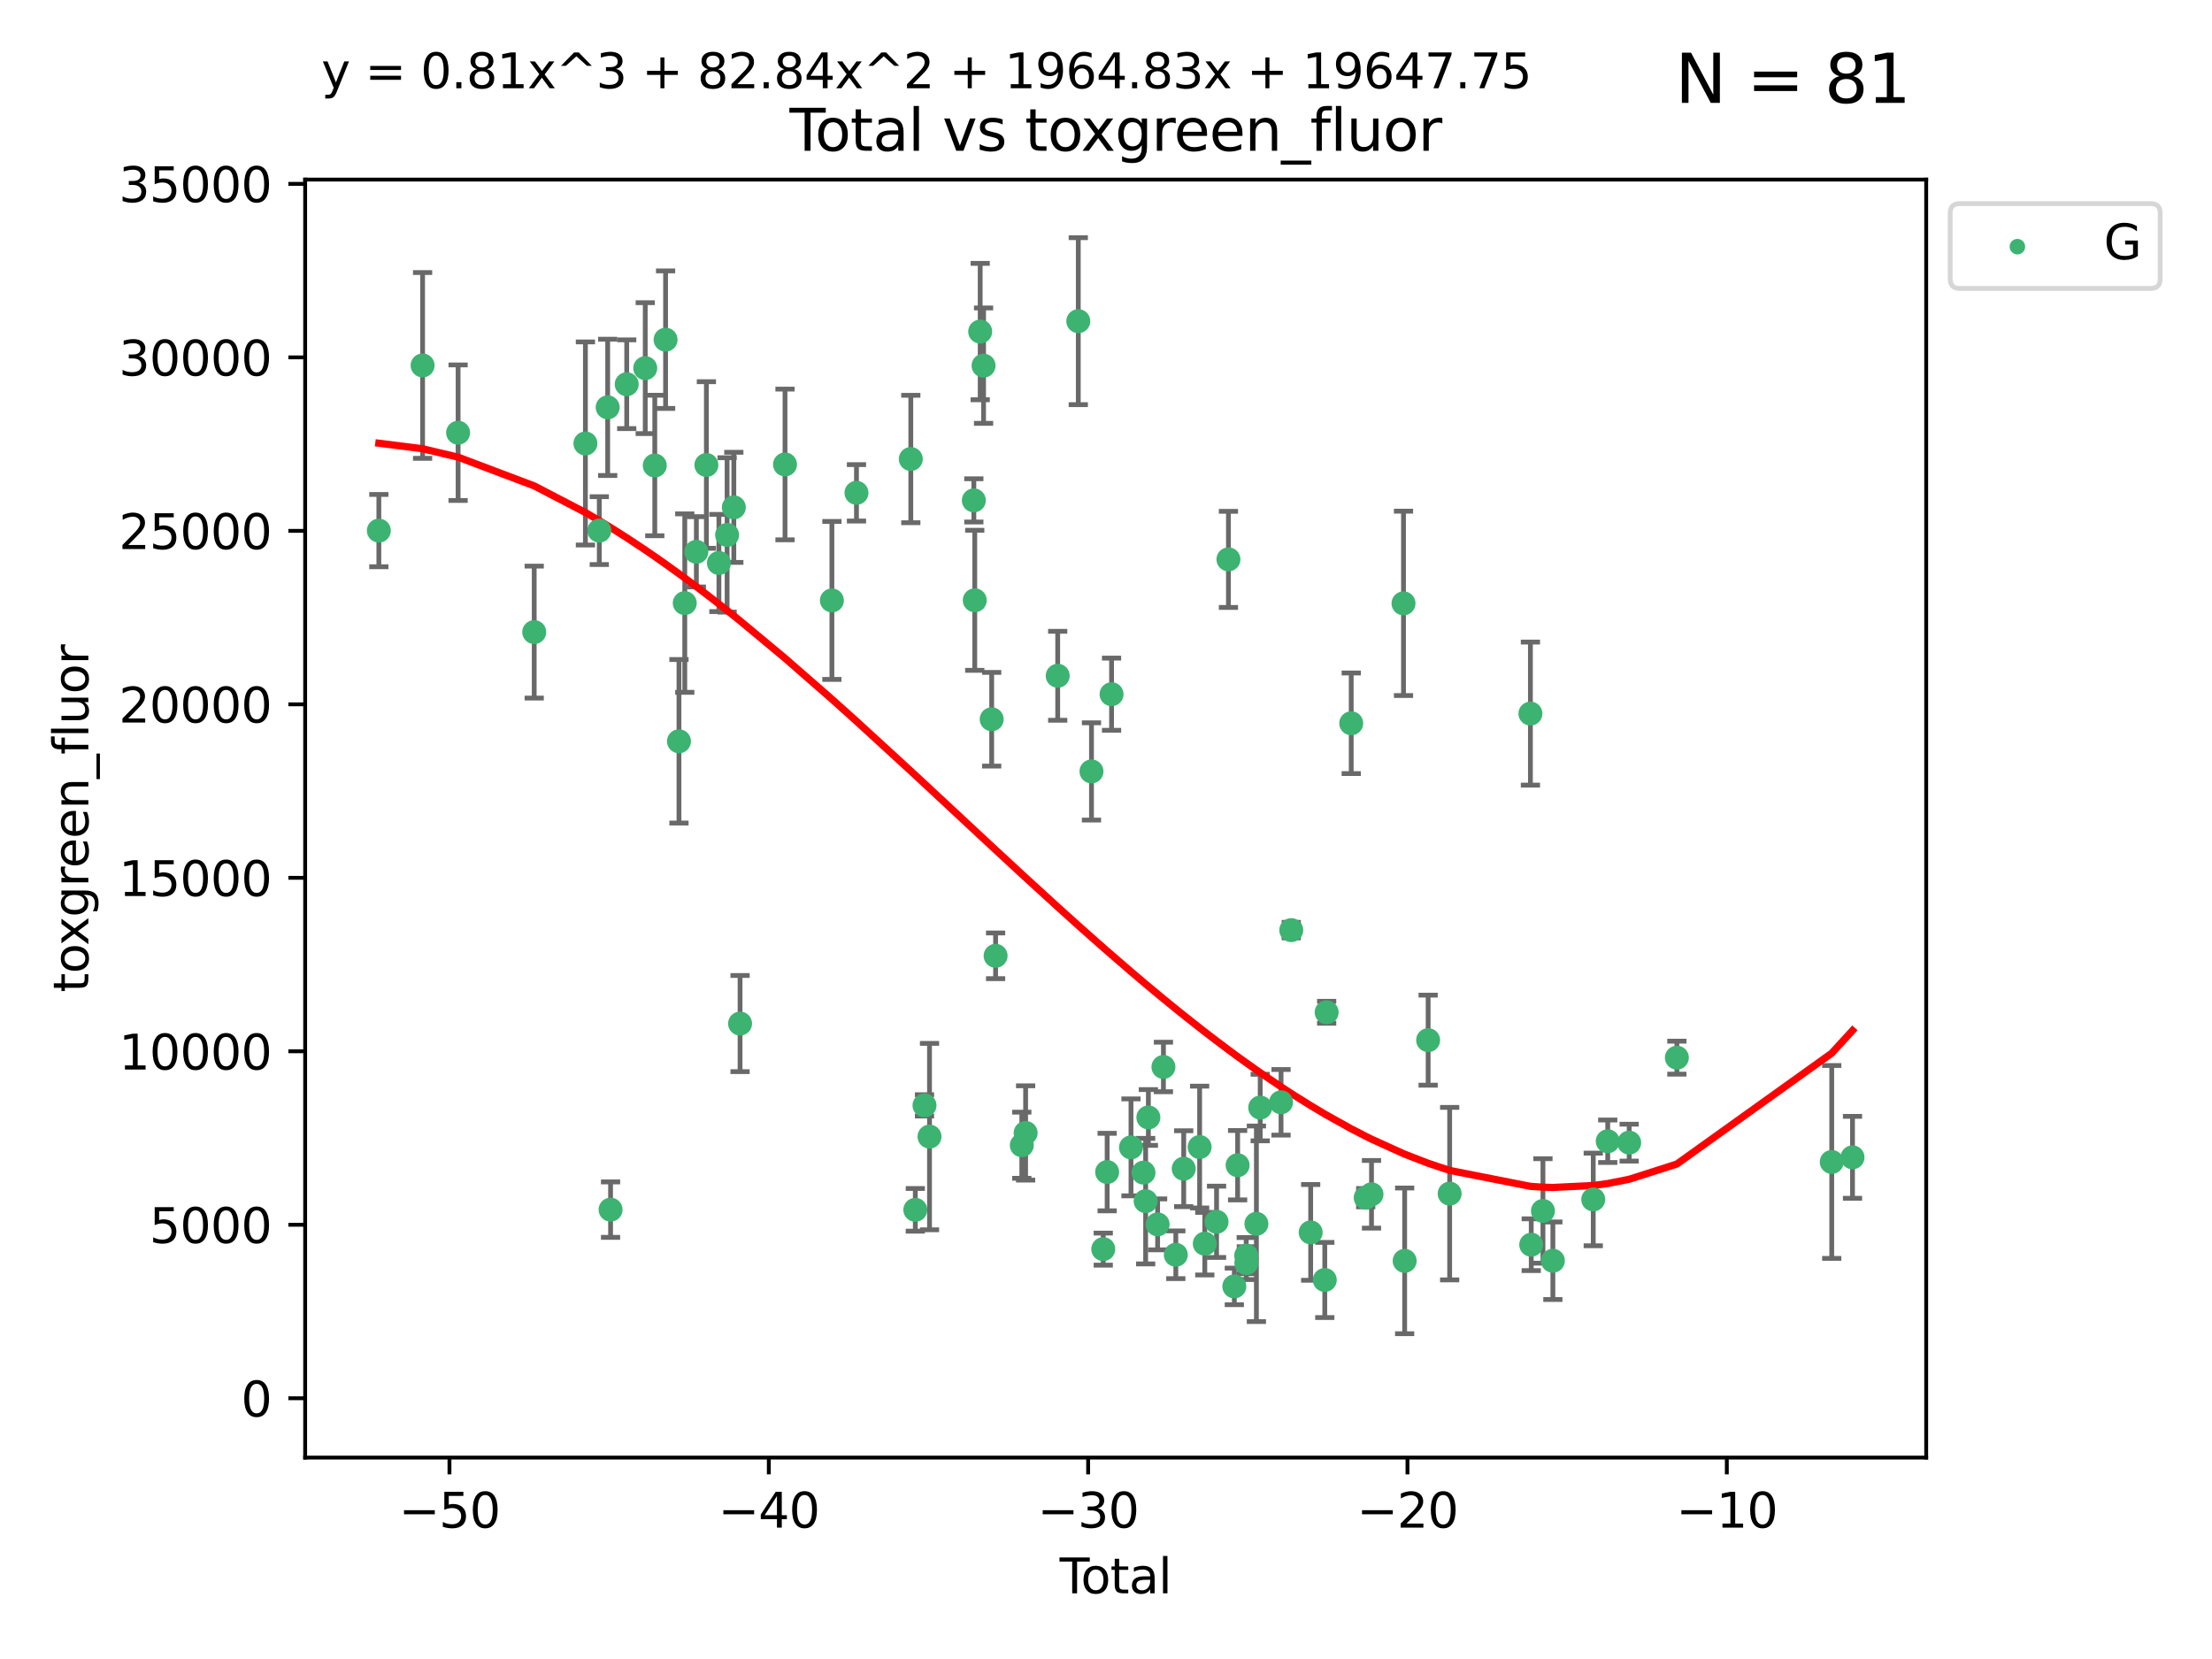 <?xml version="1.0" encoding="utf-8" standalone="no"?>
<!DOCTYPE svg PUBLIC "-//W3C//DTD SVG 1.1//EN"
  "http://www.w3.org/Graphics/SVG/1.1/DTD/svg11.dtd">
<svg xmlns:xlink="http://www.w3.org/1999/xlink" width="460.8pt" height="345.6pt" viewBox="0 0 460.8 345.6" xmlns="http://www.w3.org/2000/svg" version="1.1">
 <defs>
  <style type="text/css">*{stroke-linejoin: round; stroke-linecap: butt}</style>
 </defs>
 <g id="figure_1">
  <g id="patch_1">
   <path d="M 0 345.6 
L 460.8 345.6 
L 460.8 0 
L 0 0 
z
" style="fill: #ffffff"/>
  </g>
  <g id="axes_1">
   <g id="patch_2">
    <path d="M 63.571 303.64 
L 401.26 303.64 
L 401.26 37.411 
L 63.571 37.411 
z
" style="fill: #ffffff"/>
   </g>
   <g id="PathCollection_1">
    <defs>
     <path id="m446bef2b13" d="M 0 1.118 
C 0.297 1.118 0.581 1 0.791 0.791 
C 1 0.581 1.118 0.297 1.118 0 
C 1.118 -0.297 1 -0.581 0.791 -0.791 
C 0.581 -1 0.297 -1.118 0 -1.118 
C -0.297 -1.118 -0.581 -1 -0.791 -0.791 
C -1 -0.581 -1.118 -0.297 -1.118 0 
C -1.118 0.297 -1 0.581 -0.791 0.791 
C -0.581 1 -0.297 1.118 0 1.118 
z
" style="stroke: #3cb371"/>
    </defs>
    <g clip-path="url(#p2b4beedb05)">
     <use xlink:href="#m446bef2b13" x="78.921" y="110.535" style="fill: #3cb371; stroke: #3cb371"/>
     <use xlink:href="#m446bef2b13" x="88.034" y="76.127" style="fill: #3cb371; stroke: #3cb371"/>
     <use xlink:href="#m446bef2b13" x="95.431" y="90.138" style="fill: #3cb371; stroke: #3cb371"/>
     <use xlink:href="#m446bef2b13" x="111.287" y="131.675" style="fill: #3cb371; stroke: #3cb371"/>
     <use xlink:href="#m446bef2b13" x="121.953" y="92.383" style="fill: #3cb371; stroke: #3cb371"/>
     <use xlink:href="#m446bef2b13" x="124.844" y="110.534" style="fill: #3cb371; stroke: #3cb371"/>
     <use xlink:href="#m446bef2b13" x="126.591" y="84.857" style="fill: #3cb371; stroke: #3cb371"/>
     <use xlink:href="#m446bef2b13" x="127.192" y="251.991" style="fill: #3cb371; stroke: #3cb371"/>
     <use xlink:href="#m446bef2b13" x="130.556" y="80.042" style="fill: #3cb371; stroke: #3cb371"/>
     <use xlink:href="#m446bef2b13" x="134.417" y="76.687" style="fill: #3cb371; stroke: #3cb371"/>
     <use xlink:href="#m446bef2b13" x="136.403" y="96.971" style="fill: #3cb371; stroke: #3cb371"/>
     <use xlink:href="#m446bef2b13" x="138.654" y="70.759" style="fill: #3cb371; stroke: #3cb371"/>
     <use xlink:href="#m446bef2b13" x="141.442" y="154.424" style="fill: #3cb371; stroke: #3cb371"/>
     <use xlink:href="#m446bef2b13" x="142.649" y="125.635" style="fill: #3cb371; stroke: #3cb371"/>
     <use xlink:href="#m446bef2b13" x="145.066" y="114.952" style="fill: #3cb371; stroke: #3cb371"/>
     <use xlink:href="#m446bef2b13" x="147.155" y="96.866" style="fill: #3cb371; stroke: #3cb371"/>
     <use xlink:href="#m446bef2b13" x="149.762" y="117.281" style="fill: #3cb371; stroke: #3cb371"/>
     <use xlink:href="#m446bef2b13" x="151.469" y="111.433" style="fill: #3cb371; stroke: #3cb371"/>
     <use xlink:href="#m446bef2b13" x="152.868" y="105.692" style="fill: #3cb371; stroke: #3cb371"/>
     <use xlink:href="#m446bef2b13" x="154.169" y="213.228" style="fill: #3cb371; stroke: #3cb371"/>
     <use xlink:href="#m446bef2b13" x="163.533" y="96.753" style="fill: #3cb371; stroke: #3cb371"/>
     <use xlink:href="#m446bef2b13" x="173.299" y="125.081" style="fill: #3cb371; stroke: #3cb371"/>
     <use xlink:href="#m446bef2b13" x="178.418" y="102.661" style="fill: #3cb371; stroke: #3cb371"/>
     <use xlink:href="#m446bef2b13" x="189.737" y="95.619" style="fill: #3cb371; stroke: #3cb371"/>
     <use xlink:href="#m446bef2b13" x="190.676" y="252.031" style="fill: #3cb371; stroke: #3cb371"/>
     <use xlink:href="#m446bef2b13" x="192.59" y="230.273" style="fill: #3cb371; stroke: #3cb371"/>
     <use xlink:href="#m446bef2b13" x="193.635" y="236.773" style="fill: #3cb371; stroke: #3cb371"/>
     <use xlink:href="#m446bef2b13" x="202.868" y="104.239" style="fill: #3cb371; stroke: #3cb371"/>
     <use xlink:href="#m446bef2b13" x="203.06" y="125.053" style="fill: #3cb371; stroke: #3cb371"/>
     <use xlink:href="#m446bef2b13" x="204.192" y="69.072" style="fill: #3cb371; stroke: #3cb371"/>
     <use xlink:href="#m446bef2b13" x="204.894" y="76.171" style="fill: #3cb371; stroke: #3cb371"/>
     <use xlink:href="#m446bef2b13" x="206.587" y="149.834" style="fill: #3cb371; stroke: #3cb371"/>
     <use xlink:href="#m446bef2b13" x="207.402" y="199.111" style="fill: #3cb371; stroke: #3cb371"/>
     <use xlink:href="#m446bef2b13" x="212.862" y="238.573" style="fill: #3cb371; stroke: #3cb371"/>
     <use xlink:href="#m446bef2b13" x="213.656" y="236.014" style="fill: #3cb371; stroke: #3cb371"/>
     <use xlink:href="#m446bef2b13" x="220.34" y="140.776" style="fill: #3cb371; stroke: #3cb371"/>
     <use xlink:href="#m446bef2b13" x="224.627" y="66.903" style="fill: #3cb371; stroke: #3cb371"/>
     <use xlink:href="#m446bef2b13" x="227.375" y="160.703" style="fill: #3cb371; stroke: #3cb371"/>
     <use xlink:href="#m446bef2b13" x="229.827" y="260.215" style="fill: #3cb371; stroke: #3cb371"/>
     <use xlink:href="#m446bef2b13" x="230.639" y="244.161" style="fill: #3cb371; stroke: #3cb371"/>
     <use xlink:href="#m446bef2b13" x="231.56" y="144.616" style="fill: #3cb371; stroke: #3cb371"/>
     <use xlink:href="#m446bef2b13" x="235.608" y="239.019" style="fill: #3cb371; stroke: #3cb371"/>
     <use xlink:href="#m446bef2b13" x="238.211" y="244.279" style="fill: #3cb371; stroke: #3cb371"/>
     <use xlink:href="#m446bef2b13" x="238.66" y="250.221" style="fill: #3cb371; stroke: #3cb371"/>
     <use xlink:href="#m446bef2b13" x="239.227" y="232.785" style="fill: #3cb371; stroke: #3cb371"/>
     <use xlink:href="#m446bef2b13" x="241.154" y="255.061" style="fill: #3cb371; stroke: #3cb371"/>
     <use xlink:href="#m446bef2b13" x="242.364" y="222.267" style="fill: #3cb371; stroke: #3cb371"/>
     <use xlink:href="#m446bef2b13" x="244.944" y="261.392" style="fill: #3cb371; stroke: #3cb371"/>
     <use xlink:href="#m446bef2b13" x="246.589" y="243.462" style="fill: #3cb371; stroke: #3cb371"/>
     <use xlink:href="#m446bef2b13" x="249.904" y="238.952" style="fill: #3cb371; stroke: #3cb371"/>
     <use xlink:href="#m446bef2b13" x="250.982" y="259.08" style="fill: #3cb371; stroke: #3cb371"/>
     <use xlink:href="#m446bef2b13" x="253.43" y="254.525" style="fill: #3cb371; stroke: #3cb371"/>
     <use xlink:href="#m446bef2b13" x="255.907" y="116.528" style="fill: #3cb371; stroke: #3cb371"/>
     <use xlink:href="#m446bef2b13" x="257.133" y="267.982" style="fill: #3cb371; stroke: #3cb371"/>
     <use xlink:href="#m446bef2b13" x="257.82" y="242.736" style="fill: #3cb371; stroke: #3cb371"/>
     <use xlink:href="#m446bef2b13" x="259.608" y="261.563" style="fill: #3cb371; stroke: #3cb371"/>
     <use xlink:href="#m446bef2b13" x="259.636" y="263.133" style="fill: #3cb371; stroke: #3cb371"/>
     <use xlink:href="#m446bef2b13" x="261.731" y="254.941" style="fill: #3cb371; stroke: #3cb371"/>
     <use xlink:href="#m446bef2b13" x="262.525" y="230.727" style="fill: #3cb371; stroke: #3cb371"/>
     <use xlink:href="#m446bef2b13" x="266.864" y="229.63" style="fill: #3cb371; stroke: #3cb371"/>
     <use xlink:href="#m446bef2b13" x="268.995" y="193.761" style="fill: #3cb371; stroke: #3cb371"/>
     <use xlink:href="#m446bef2b13" x="273.038" y="256.73" style="fill: #3cb371; stroke: #3cb371"/>
     <use xlink:href="#m446bef2b13" x="275.977" y="266.642" style="fill: #3cb371; stroke: #3cb371"/>
     <use xlink:href="#m446bef2b13" x="276.367" y="210.874" style="fill: #3cb371; stroke: #3cb371"/>
     <use xlink:href="#m446bef2b13" x="281.485" y="150.671" style="fill: #3cb371; stroke: #3cb371"/>
     <use xlink:href="#m446bef2b13" x="284.501" y="249.493" style="fill: #3cb371; stroke: #3cb371"/>
     <use xlink:href="#m446bef2b13" x="285.709" y="248.795" style="fill: #3cb371; stroke: #3cb371"/>
     <use xlink:href="#m446bef2b13" x="292.376" y="125.69" style="fill: #3cb371; stroke: #3cb371"/>
     <use xlink:href="#m446bef2b13" x="292.616" y="262.661" style="fill: #3cb371; stroke: #3cb371"/>
     <use xlink:href="#m446bef2b13" x="297.507" y="216.684" style="fill: #3cb371; stroke: #3cb371"/>
     <use xlink:href="#m446bef2b13" x="301.99" y="248.655" style="fill: #3cb371; stroke: #3cb371"/>
     <use xlink:href="#m446bef2b13" x="318.814" y="148.655" style="fill: #3cb371; stroke: #3cb371"/>
     <use xlink:href="#m446bef2b13" x="318.983" y="259.294" style="fill: #3cb371; stroke: #3cb371"/>
     <use xlink:href="#m446bef2b13" x="321.424" y="252.261" style="fill: #3cb371; stroke: #3cb371"/>
     <use xlink:href="#m446bef2b13" x="323.49" y="262.635" style="fill: #3cb371; stroke: #3cb371"/>
     <use xlink:href="#m446bef2b13" x="331.904" y="249.865" style="fill: #3cb371; stroke: #3cb371"/>
     <use xlink:href="#m446bef2b13" x="334.921" y="237.744" style="fill: #3cb371; stroke: #3cb371"/>
     <use xlink:href="#m446bef2b13" x="339.39" y="238.033" style="fill: #3cb371; stroke: #3cb371"/>
     <use xlink:href="#m446bef2b13" x="349.323" y="220.329" style="fill: #3cb371; stroke: #3cb371"/>
     <use xlink:href="#m446bef2b13" x="381.585" y="242.057" style="fill: #3cb371; stroke: #3cb371"/>
     <use xlink:href="#m446bef2b13" x="385.911" y="241.094" style="fill: #3cb371; stroke: #3cb371"/>
    </g>
   </g>
   <g id="matplotlib.axis_1">
    <g id="xtick_1">
     <g id="line2d_1">
      <defs>
       <path id="m34afefa56c" d="M 0 0 
L 0 3.5 
" style="stroke: #000000; stroke-width: 0.8"/>
      </defs>
      <g>
       <use xlink:href="#m34afefa56c" x="93.632" y="303.64" style="stroke: #000000; stroke-width: 0.8"/>
      </g>
     </g>
     <g id="text_1">
      <!-- −50 -->
      <g transform="translate(83.08 318.238)scale(0.1 -0.1)">
       <defs>
        <path id="DejaVuSans-2212" d="M 678 2272 
L 4684 2272 
L 4684 1741 
L 678 1741 
L 678 2272 
z
" transform="scale(0.016)"/>
        <path id="DejaVuSans-35" d="M 691 4666 
L 3169 4666 
L 3169 4134 
L 1269 4134 
L 1269 2991 
Q 1406 3038 1543 3061 
Q 1681 3084 1819 3084 
Q 2600 3084 3056 2656 
Q 3513 2228 3513 1497 
Q 3513 744 3044 326 
Q 2575 -91 1722 -91 
Q 1428 -91 1123 -41 
Q 819 9 494 109 
L 494 744 
Q 775 591 1075 516 
Q 1375 441 1709 441 
Q 2250 441 2565 725 
Q 2881 1009 2881 1497 
Q 2881 1984 2565 2268 
Q 2250 2553 1709 2553 
Q 1456 2553 1204 2497 
Q 953 2441 691 2322 
L 691 4666 
z
" transform="scale(0.016)"/>
        <path id="DejaVuSans-30" d="M 2034 4250 
Q 1547 4250 1301 3770 
Q 1056 3291 1056 2328 
Q 1056 1369 1301 889 
Q 1547 409 2034 409 
Q 2525 409 2770 889 
Q 3016 1369 3016 2328 
Q 3016 3291 2770 3770 
Q 2525 4250 2034 4250 
z
M 2034 4750 
Q 2819 4750 3233 4129 
Q 3647 3509 3647 2328 
Q 3647 1150 3233 529 
Q 2819 -91 2034 -91 
Q 1250 -91 836 529 
Q 422 1150 422 2328 
Q 422 3509 836 4129 
Q 1250 4750 2034 4750 
z
" transform="scale(0.016)"/>
       </defs>
       <use xlink:href="#DejaVuSans-2212"/>
       <use xlink:href="#DejaVuSans-35" x="83.789"/>
       <use xlink:href="#DejaVuSans-30" x="147.412"/>
      </g>
     </g>
    </g>
    <g id="xtick_2">
     <g id="line2d_2">
      <g>
       <use xlink:href="#m34afefa56c" x="160.156" y="303.64" style="stroke: #000000; stroke-width: 0.8"/>
      </g>
     </g>
     <g id="text_2">
      <!-- −40 -->
      <g transform="translate(149.604 318.238)scale(0.1 -0.1)">
       <defs>
        <path id="DejaVuSans-34" d="M 2419 4116 
L 825 1625 
L 2419 1625 
L 2419 4116 
z
M 2253 4666 
L 3047 4666 
L 3047 1625 
L 3713 1625 
L 3713 1100 
L 3047 1100 
L 3047 0 
L 2419 0 
L 2419 1100 
L 313 1100 
L 313 1709 
L 2253 4666 
z
" transform="scale(0.016)"/>
       </defs>
       <use xlink:href="#DejaVuSans-2212"/>
       <use xlink:href="#DejaVuSans-34" x="83.789"/>
       <use xlink:href="#DejaVuSans-30" x="147.412"/>
      </g>
     </g>
    </g>
    <g id="xtick_3">
     <g id="line2d_3">
      <g>
       <use xlink:href="#m34afefa56c" x="226.68" y="303.64" style="stroke: #000000; stroke-width: 0.8"/>
      </g>
     </g>
     <g id="text_3">
      <!-- −30 -->
      <g transform="translate(216.127 318.238)scale(0.1 -0.1)">
       <defs>
        <path id="DejaVuSans-33" d="M 2597 2516 
Q 3050 2419 3304 2112 
Q 3559 1806 3559 1356 
Q 3559 666 3084 287 
Q 2609 -91 1734 -91 
Q 1441 -91 1130 -33 
Q 819 25 488 141 
L 488 750 
Q 750 597 1062 519 
Q 1375 441 1716 441 
Q 2309 441 2620 675 
Q 2931 909 2931 1356 
Q 2931 1769 2642 2001 
Q 2353 2234 1838 2234 
L 1294 2234 
L 1294 2753 
L 1863 2753 
Q 2328 2753 2575 2939 
Q 2822 3125 2822 3475 
Q 2822 3834 2567 4026 
Q 2313 4219 1838 4219 
Q 1578 4219 1281 4162 
Q 984 4106 628 3988 
L 628 4550 
Q 988 4650 1302 4700 
Q 1616 4750 1894 4750 
Q 2613 4750 3031 4423 
Q 3450 4097 3450 3541 
Q 3450 3153 3228 2886 
Q 3006 2619 2597 2516 
z
" transform="scale(0.016)"/>
       </defs>
       <use xlink:href="#DejaVuSans-2212"/>
       <use xlink:href="#DejaVuSans-33" x="83.789"/>
       <use xlink:href="#DejaVuSans-30" x="147.412"/>
      </g>
     </g>
    </g>
    <g id="xtick_4">
     <g id="line2d_4">
      <g>
       <use xlink:href="#m34afefa56c" x="293.203" y="303.64" style="stroke: #000000; stroke-width: 0.8"/>
      </g>
     </g>
     <g id="text_4">
      <!-- −20 -->
      <g transform="translate(282.651 318.238)scale(0.1 -0.1)">
       <defs>
        <path id="DejaVuSans-32" d="M 1228 531 
L 3431 531 
L 3431 0 
L 469 0 
L 469 531 
Q 828 903 1448 1529 
Q 2069 2156 2228 2338 
Q 2531 2678 2651 2914 
Q 2772 3150 2772 3378 
Q 2772 3750 2511 3984 
Q 2250 4219 1831 4219 
Q 1534 4219 1204 4116 
Q 875 4013 500 3803 
L 500 4441 
Q 881 4594 1212 4672 
Q 1544 4750 1819 4750 
Q 2544 4750 2975 4387 
Q 3406 4025 3406 3419 
Q 3406 3131 3298 2873 
Q 3191 2616 2906 2266 
Q 2828 2175 2409 1742 
Q 1991 1309 1228 531 
z
" transform="scale(0.016)"/>
       </defs>
       <use xlink:href="#DejaVuSans-2212"/>
       <use xlink:href="#DejaVuSans-32" x="83.789"/>
       <use xlink:href="#DejaVuSans-30" x="147.412"/>
      </g>
     </g>
    </g>
    <g id="xtick_5">
     <g id="line2d_5">
      <g>
       <use xlink:href="#m34afefa56c" x="359.727" y="303.64" style="stroke: #000000; stroke-width: 0.8"/>
      </g>
     </g>
     <g id="text_5">
      <!-- −10 -->
      <g transform="translate(349.174 318.238)scale(0.1 -0.1)">
       <defs>
        <path id="DejaVuSans-31" d="M 794 531 
L 1825 531 
L 1825 4091 
L 703 3866 
L 703 4441 
L 1819 4666 
L 2450 4666 
L 2450 531 
L 3481 531 
L 3481 0 
L 794 0 
L 794 531 
z
" transform="scale(0.016)"/>
       </defs>
       <use xlink:href="#DejaVuSans-2212"/>
       <use xlink:href="#DejaVuSans-31" x="83.789"/>
       <use xlink:href="#DejaVuSans-30" x="147.412"/>
      </g>
     </g>
    </g>
    <g id="text_6">
     <!-- Total -->
     <g transform="translate(220.739 331.917)scale(0.1 -0.1)">
      <defs>
       <path id="DejaVuSans-54" d="M -19 4666 
L 3928 4666 
L 3928 4134 
L 2272 4134 
L 2272 0 
L 1638 0 
L 1638 4134 
L -19 4134 
L -19 4666 
z
" transform="scale(0.016)"/>
       <path id="DejaVuSans-6f" d="M 1959 3097 
Q 1497 3097 1228 2736 
Q 959 2375 959 1747 
Q 959 1119 1226 758 
Q 1494 397 1959 397 
Q 2419 397 2687 759 
Q 2956 1122 2956 1747 
Q 2956 2369 2687 2733 
Q 2419 3097 1959 3097 
z
M 1959 3584 
Q 2709 3584 3137 3096 
Q 3566 2609 3566 1747 
Q 3566 888 3137 398 
Q 2709 -91 1959 -91 
Q 1206 -91 779 398 
Q 353 888 353 1747 
Q 353 2609 779 3096 
Q 1206 3584 1959 3584 
z
" transform="scale(0.016)"/>
       <path id="DejaVuSans-74" d="M 1172 4494 
L 1172 3500 
L 2356 3500 
L 2356 3053 
L 1172 3053 
L 1172 1153 
Q 1172 725 1289 603 
Q 1406 481 1766 481 
L 2356 481 
L 2356 0 
L 1766 0 
Q 1100 0 847 248 
Q 594 497 594 1153 
L 594 3053 
L 172 3053 
L 172 3500 
L 594 3500 
L 594 4494 
L 1172 4494 
z
" transform="scale(0.016)"/>
       <path id="DejaVuSans-61" d="M 2194 1759 
Q 1497 1759 1228 1600 
Q 959 1441 959 1056 
Q 959 750 1161 570 
Q 1363 391 1709 391 
Q 2188 391 2477 730 
Q 2766 1069 2766 1631 
L 2766 1759 
L 2194 1759 
z
M 3341 1997 
L 3341 0 
L 2766 0 
L 2766 531 
Q 2569 213 2275 61 
Q 1981 -91 1556 -91 
Q 1019 -91 701 211 
Q 384 513 384 1019 
Q 384 1609 779 1909 
Q 1175 2209 1959 2209 
L 2766 2209 
L 2766 2266 
Q 2766 2663 2505 2880 
Q 2244 3097 1772 3097 
Q 1472 3097 1187 3025 
Q 903 2953 641 2809 
L 641 3341 
Q 956 3463 1253 3523 
Q 1550 3584 1831 3584 
Q 2591 3584 2966 3190 
Q 3341 2797 3341 1997 
z
" transform="scale(0.016)"/>
       <path id="DejaVuSans-6c" d="M 603 4863 
L 1178 4863 
L 1178 0 
L 603 0 
L 603 4863 
z
" transform="scale(0.016)"/>
      </defs>
      <use xlink:href="#DejaVuSans-54"/>
      <use xlink:href="#DejaVuSans-6f" x="44.084"/>
      <use xlink:href="#DejaVuSans-74" x="105.266"/>
      <use xlink:href="#DejaVuSans-61" x="144.475"/>
      <use xlink:href="#DejaVuSans-6c" x="205.754"/>
     </g>
    </g>
   </g>
   <g id="matplotlib.axis_2">
    <g id="ytick_1">
     <g id="line2d_6">
      <defs>
       <path id="m53e0f98f43" d="M 0 0 
L -3.5 0 
" style="stroke: #000000; stroke-width: 0.8"/>
      </defs>
      <g>
       <use xlink:href="#m53e0f98f43" x="63.571" y="291.281" style="stroke: #000000; stroke-width: 0.8"/>
      </g>
     </g>
     <g id="text_7">
      <!-- 0 -->
      <g transform="translate(50.209 295.08)scale(0.1 -0.1)">
       <use xlink:href="#DejaVuSans-30"/>
      </g>
     </g>
    </g>
    <g id="ytick_2">
     <g id="line2d_7">
      <g>
       <use xlink:href="#m53e0f98f43" x="63.571" y="255.141" style="stroke: #000000; stroke-width: 0.8"/>
      </g>
     </g>
     <g id="text_8">
      <!-- 5000 -->
      <g transform="translate(31.121 258.94)scale(0.1 -0.1)">
       <use xlink:href="#DejaVuSans-35"/>
       <use xlink:href="#DejaVuSans-30" x="63.623"/>
       <use xlink:href="#DejaVuSans-30" x="127.246"/>
       <use xlink:href="#DejaVuSans-30" x="190.869"/>
      </g>
     </g>
    </g>
    <g id="ytick_3">
     <g id="line2d_8">
      <g>
       <use xlink:href="#m53e0f98f43" x="63.571" y="219.001" style="stroke: #000000; stroke-width: 0.8"/>
      </g>
     </g>
     <g id="text_9">
      <!-- 10000 -->
      <g transform="translate(24.759 222.801)scale(0.1 -0.1)">
       <use xlink:href="#DejaVuSans-31"/>
       <use xlink:href="#DejaVuSans-30" x="63.623"/>
       <use xlink:href="#DejaVuSans-30" x="127.246"/>
       <use xlink:href="#DejaVuSans-30" x="190.869"/>
       <use xlink:href="#DejaVuSans-30" x="254.492"/>
      </g>
     </g>
    </g>
    <g id="ytick_4">
     <g id="line2d_9">
      <g>
       <use xlink:href="#m53e0f98f43" x="63.571" y="182.861" style="stroke: #000000; stroke-width: 0.8"/>
      </g>
     </g>
     <g id="text_10">
      <!-- 15000 -->
      <g transform="translate(24.759 186.661)scale(0.1 -0.1)">
       <use xlink:href="#DejaVuSans-31"/>
       <use xlink:href="#DejaVuSans-35" x="63.623"/>
       <use xlink:href="#DejaVuSans-30" x="127.246"/>
       <use xlink:href="#DejaVuSans-30" x="190.869"/>
       <use xlink:href="#DejaVuSans-30" x="254.492"/>
      </g>
     </g>
    </g>
    <g id="ytick_5">
     <g id="line2d_10">
      <g>
       <use xlink:href="#m53e0f98f43" x="63.571" y="146.721" style="stroke: #000000; stroke-width: 0.8"/>
      </g>
     </g>
     <g id="text_11">
      <!-- 20000 -->
      <g transform="translate(24.759 150.521)scale(0.1 -0.1)">
       <use xlink:href="#DejaVuSans-32"/>
       <use xlink:href="#DejaVuSans-30" x="63.623"/>
       <use xlink:href="#DejaVuSans-30" x="127.246"/>
       <use xlink:href="#DejaVuSans-30" x="190.869"/>
       <use xlink:href="#DejaVuSans-30" x="254.492"/>
      </g>
     </g>
    </g>
    <g id="ytick_6">
     <g id="line2d_11">
      <g>
       <use xlink:href="#m53e0f98f43" x="63.571" y="110.582" style="stroke: #000000; stroke-width: 0.8"/>
      </g>
     </g>
     <g id="text_12">
      <!-- 25000 -->
      <g transform="translate(24.759 114.381)scale(0.1 -0.1)">
       <use xlink:href="#DejaVuSans-32"/>
       <use xlink:href="#DejaVuSans-35" x="63.623"/>
       <use xlink:href="#DejaVuSans-30" x="127.246"/>
       <use xlink:href="#DejaVuSans-30" x="190.869"/>
       <use xlink:href="#DejaVuSans-30" x="254.492"/>
      </g>
     </g>
    </g>
    <g id="ytick_7">
     <g id="line2d_12">
      <g>
       <use xlink:href="#m53e0f98f43" x="63.571" y="74.442" style="stroke: #000000; stroke-width: 0.8"/>
      </g>
     </g>
     <g id="text_13">
      <!-- 30000 -->
      <g transform="translate(24.759 78.241)scale(0.1 -0.1)">
       <use xlink:href="#DejaVuSans-33"/>
       <use xlink:href="#DejaVuSans-30" x="63.623"/>
       <use xlink:href="#DejaVuSans-30" x="127.246"/>
       <use xlink:href="#DejaVuSans-30" x="190.869"/>
       <use xlink:href="#DejaVuSans-30" x="254.492"/>
      </g>
     </g>
    </g>
    <g id="ytick_8">
     <g id="line2d_13">
      <g>
       <use xlink:href="#m53e0f98f43" x="63.571" y="38.302" style="stroke: #000000; stroke-width: 0.8"/>
      </g>
     </g>
     <g id="text_14">
      <!-- 35000 -->
      <g transform="translate(24.759 42.101)scale(0.1 -0.1)">
       <use xlink:href="#DejaVuSans-33"/>
       <use xlink:href="#DejaVuSans-35" x="63.623"/>
       <use xlink:href="#DejaVuSans-30" x="127.246"/>
       <use xlink:href="#DejaVuSans-30" x="190.869"/>
       <use xlink:href="#DejaVuSans-30" x="254.492"/>
      </g>
     </g>
    </g>
    <g id="text_15">
     <!-- toxgreen_fluor -->
     <g transform="translate(18.401 206.72)rotate(-90)scale(0.1 -0.1)">
      <defs>
       <path id="DejaVuSans-78" d="M 3513 3500 
L 2247 1797 
L 3578 0 
L 2900 0 
L 1881 1375 
L 863 0 
L 184 0 
L 1544 1831 
L 300 3500 
L 978 3500 
L 1906 2253 
L 2834 3500 
L 3513 3500 
z
" transform="scale(0.016)"/>
       <path id="DejaVuSans-67" d="M 2906 1791 
Q 2906 2416 2648 2759 
Q 2391 3103 1925 3103 
Q 1463 3103 1205 2759 
Q 947 2416 947 1791 
Q 947 1169 1205 825 
Q 1463 481 1925 481 
Q 2391 481 2648 825 
Q 2906 1169 2906 1791 
z
M 3481 434 
Q 3481 -459 3084 -895 
Q 2688 -1331 1869 -1331 
Q 1566 -1331 1297 -1286 
Q 1028 -1241 775 -1147 
L 775 -588 
Q 1028 -725 1275 -790 
Q 1522 -856 1778 -856 
Q 2344 -856 2625 -561 
Q 2906 -266 2906 331 
L 2906 616 
Q 2728 306 2450 153 
Q 2172 0 1784 0 
Q 1141 0 747 490 
Q 353 981 353 1791 
Q 353 2603 747 3093 
Q 1141 3584 1784 3584 
Q 2172 3584 2450 3431 
Q 2728 3278 2906 2969 
L 2906 3500 
L 3481 3500 
L 3481 434 
z
" transform="scale(0.016)"/>
       <path id="DejaVuSans-72" d="M 2631 2963 
Q 2534 3019 2420 3045 
Q 2306 3072 2169 3072 
Q 1681 3072 1420 2755 
Q 1159 2438 1159 1844 
L 1159 0 
L 581 0 
L 581 3500 
L 1159 3500 
L 1159 2956 
Q 1341 3275 1631 3429 
Q 1922 3584 2338 3584 
Q 2397 3584 2469 3576 
Q 2541 3569 2628 3553 
L 2631 2963 
z
" transform="scale(0.016)"/>
       <path id="DejaVuSans-65" d="M 3597 1894 
L 3597 1613 
L 953 1613 
Q 991 1019 1311 708 
Q 1631 397 2203 397 
Q 2534 397 2845 478 
Q 3156 559 3463 722 
L 3463 178 
Q 3153 47 2828 -22 
Q 2503 -91 2169 -91 
Q 1331 -91 842 396 
Q 353 884 353 1716 
Q 353 2575 817 3079 
Q 1281 3584 2069 3584 
Q 2775 3584 3186 3129 
Q 3597 2675 3597 1894 
z
M 3022 2063 
Q 3016 2534 2758 2815 
Q 2500 3097 2075 3097 
Q 1594 3097 1305 2825 
Q 1016 2553 972 2059 
L 3022 2063 
z
" transform="scale(0.016)"/>
       <path id="DejaVuSans-6e" d="M 3513 2113 
L 3513 0 
L 2938 0 
L 2938 2094 
Q 2938 2591 2744 2837 
Q 2550 3084 2163 3084 
Q 1697 3084 1428 2787 
Q 1159 2491 1159 1978 
L 1159 0 
L 581 0 
L 581 3500 
L 1159 3500 
L 1159 2956 
Q 1366 3272 1645 3428 
Q 1925 3584 2291 3584 
Q 2894 3584 3203 3211 
Q 3513 2838 3513 2113 
z
" transform="scale(0.016)"/>
       <path id="DejaVuSans-5f" d="M 3263 -1063 
L 3263 -1509 
L -63 -1509 
L -63 -1063 
L 3263 -1063 
z
" transform="scale(0.016)"/>
       <path id="DejaVuSans-66" d="M 2375 4863 
L 2375 4384 
L 1825 4384 
Q 1516 4384 1395 4259 
Q 1275 4134 1275 3809 
L 1275 3500 
L 2222 3500 
L 2222 3053 
L 1275 3053 
L 1275 0 
L 697 0 
L 697 3053 
L 147 3053 
L 147 3500 
L 697 3500 
L 697 3744 
Q 697 4328 969 4595 
Q 1241 4863 1831 4863 
L 2375 4863 
z
" transform="scale(0.016)"/>
       <path id="DejaVuSans-75" d="M 544 1381 
L 544 3500 
L 1119 3500 
L 1119 1403 
Q 1119 906 1312 657 
Q 1506 409 1894 409 
Q 2359 409 2629 706 
Q 2900 1003 2900 1516 
L 2900 3500 
L 3475 3500 
L 3475 0 
L 2900 0 
L 2900 538 
Q 2691 219 2414 64 
Q 2138 -91 1772 -91 
Q 1169 -91 856 284 
Q 544 659 544 1381 
z
M 1991 3584 
L 1991 3584 
z
" transform="scale(0.016)"/>
      </defs>
      <use xlink:href="#DejaVuSans-74"/>
      <use xlink:href="#DejaVuSans-6f" x="39.209"/>
      <use xlink:href="#DejaVuSans-78" x="97.266"/>
      <use xlink:href="#DejaVuSans-67" x="156.445"/>
      <use xlink:href="#DejaVuSans-72" x="219.922"/>
      <use xlink:href="#DejaVuSans-65" x="258.785"/>
      <use xlink:href="#DejaVuSans-65" x="320.309"/>
      <use xlink:href="#DejaVuSans-6e" x="381.832"/>
      <use xlink:href="#DejaVuSans-5f" x="445.211"/>
      <use xlink:href="#DejaVuSans-66" x="495.211"/>
      <use xlink:href="#DejaVuSans-6c" x="530.416"/>
      <use xlink:href="#DejaVuSans-75" x="558.199"/>
      <use xlink:href="#DejaVuSans-6f" x="621.578"/>
      <use xlink:href="#DejaVuSans-72" x="682.76"/>
     </g>
    </g>
   </g>
   <g id="LineCollection_1">
    <path d="M 78.921 118.063 
L 78.921 103.007 
" clip-path="url(#p2b4beedb05)" style="fill: none; stroke: #696969"/>
    <path d="M 88.034 95.476 
L 88.034 56.777 
" clip-path="url(#p2b4beedb05)" style="fill: none; stroke: #696969"/>
    <path d="M 95.431 104.259 
L 95.431 76.017 
" clip-path="url(#p2b4beedb05)" style="fill: none; stroke: #696969"/>
    <path d="M 111.287 145.421 
L 111.287 117.93 
" clip-path="url(#p2b4beedb05)" style="fill: none; stroke: #696969"/>
    <path d="M 121.953 113.539 
L 121.953 71.226 
" clip-path="url(#p2b4beedb05)" style="fill: none; stroke: #696969"/>
    <path d="M 124.844 117.598 
L 124.844 103.471 
" clip-path="url(#p2b4beedb05)" style="fill: none; stroke: #696969"/>
    <path d="M 126.591 99.053 
L 126.591 70.662 
" clip-path="url(#p2b4beedb05)" style="fill: none; stroke: #696969"/>
    <path d="M 127.192 257.767 
L 127.192 246.214 
" clip-path="url(#p2b4beedb05)" style="fill: none; stroke: #696969"/>
    <path d="M 130.556 89.285 
L 130.556 70.799 
" clip-path="url(#p2b4beedb05)" style="fill: none; stroke: #696969"/>
    <path d="M 134.417 90.319 
L 134.417 63.055 
" clip-path="url(#p2b4beedb05)" style="fill: none; stroke: #696969"/>
    <path d="M 136.403 111.609 
L 136.403 82.333 
" clip-path="url(#p2b4beedb05)" style="fill: none; stroke: #696969"/>
    <path d="M 138.654 85.083 
L 138.654 56.436 
" clip-path="url(#p2b4beedb05)" style="fill: none; stroke: #696969"/>
    <path d="M 141.442 171.456 
L 141.442 137.393 
" clip-path="url(#p2b4beedb05)" style="fill: none; stroke: #696969"/>
    <path d="M 142.649 144.226 
L 142.649 107.044 
" clip-path="url(#p2b4beedb05)" style="fill: none; stroke: #696969"/>
    <path d="M 145.066 122.271 
L 145.066 107.632 
" clip-path="url(#p2b4beedb05)" style="fill: none; stroke: #696969"/>
    <path d="M 147.155 114.217 
L 147.155 79.515 
" clip-path="url(#p2b4beedb05)" style="fill: none; stroke: #696969"/>
    <path d="M 149.762 127.403 
L 149.762 107.158 
" clip-path="url(#p2b4beedb05)" style="fill: none; stroke: #696969"/>
    <path d="M 151.469 127.511 
L 151.469 95.356 
" clip-path="url(#p2b4beedb05)" style="fill: none; stroke: #696969"/>
    <path d="M 152.868 117.163 
L 152.868 94.221 
" clip-path="url(#p2b4beedb05)" style="fill: none; stroke: #696969"/>
    <path d="M 154.169 223.243 
L 154.169 203.214 
" clip-path="url(#p2b4beedb05)" style="fill: none; stroke: #696969"/>
    <path d="M 163.533 112.452 
L 163.533 81.054 
" clip-path="url(#p2b4beedb05)" style="fill: none; stroke: #696969"/>
    <path d="M 173.299 141.534 
L 173.299 108.628 
" clip-path="url(#p2b4beedb05)" style="fill: none; stroke: #696969"/>
    <path d="M 178.418 108.54 
L 178.418 96.783 
" clip-path="url(#p2b4beedb05)" style="fill: none; stroke: #696969"/>
    <path d="M 189.737 108.889 
L 189.737 82.348 
" clip-path="url(#p2b4beedb05)" style="fill: none; stroke: #696969"/>
    <path d="M 190.676 256.475 
L 190.676 247.588 
" clip-path="url(#p2b4beedb05)" style="fill: none; stroke: #696969"/>
    <path d="M 192.59 232.499 
L 192.59 228.046 
" clip-path="url(#p2b4beedb05)" style="fill: none; stroke: #696969"/>
    <path d="M 193.635 256.19 
L 193.635 217.356 
" clip-path="url(#p2b4beedb05)" style="fill: none; stroke: #696969"/>
    <path d="M 202.868 108.74 
L 202.868 99.739 
" clip-path="url(#p2b4beedb05)" style="fill: none; stroke: #696969"/>
    <path d="M 203.06 139.639 
L 203.06 110.467 
" clip-path="url(#p2b4beedb05)" style="fill: none; stroke: #696969"/>
    <path d="M 204.192 83.277 
L 204.192 54.867 
" clip-path="url(#p2b4beedb05)" style="fill: none; stroke: #696969"/>
    <path d="M 204.894 88.191 
L 204.894 64.151 
" clip-path="url(#p2b4beedb05)" style="fill: none; stroke: #696969"/>
    <path d="M 206.587 159.587 
L 206.587 140.081 
" clip-path="url(#p2b4beedb05)" style="fill: none; stroke: #696969"/>
    <path d="M 207.402 203.869 
L 207.402 194.352 
" clip-path="url(#p2b4beedb05)" style="fill: none; stroke: #696969"/>
    <path d="M 212.862 245.46 
L 212.862 231.687 
" clip-path="url(#p2b4beedb05)" style="fill: none; stroke: #696969"/>
    <path d="M 213.656 245.842 
L 213.656 226.187 
" clip-path="url(#p2b4beedb05)" style="fill: none; stroke: #696969"/>
    <path d="M 220.34 150.041 
L 220.34 131.511 
" clip-path="url(#p2b4beedb05)" style="fill: none; stroke: #696969"/>
    <path d="M 224.627 84.294 
L 224.627 49.513 
" clip-path="url(#p2b4beedb05)" style="fill: none; stroke: #696969"/>
    <path d="M 227.375 170.833 
L 227.375 150.574 
" clip-path="url(#p2b4beedb05)" style="fill: none; stroke: #696969"/>
    <path d="M 229.827 263.552 
L 229.827 256.878 
" clip-path="url(#p2b4beedb05)" style="fill: none; stroke: #696969"/>
    <path d="M 230.639 252.235 
L 230.639 236.088 
" clip-path="url(#p2b4beedb05)" style="fill: none; stroke: #696969"/>
    <path d="M 231.56 152.132 
L 231.56 137.099 
" clip-path="url(#p2b4beedb05)" style="fill: none; stroke: #696969"/>
    <path d="M 235.608 249.115 
L 235.608 228.923 
" clip-path="url(#p2b4beedb05)" style="fill: none; stroke: #696969"/>
    <path d="M 238.211 244.893 
L 238.211 243.665 
" clip-path="url(#p2b4beedb05)" style="fill: none; stroke: #696969"/>
    <path d="M 238.66 263.294 
L 238.66 237.148 
" clip-path="url(#p2b4beedb05)" style="fill: none; stroke: #696969"/>
    <path d="M 239.227 238.595 
L 239.227 226.974 
" clip-path="url(#p2b4beedb05)" style="fill: none; stroke: #696969"/>
    <path d="M 241.154 260.367 
L 241.154 249.754 
" clip-path="url(#p2b4beedb05)" style="fill: none; stroke: #696969"/>
    <path d="M 242.364 227.427 
L 242.364 217.108 
" clip-path="url(#p2b4beedb05)" style="fill: none; stroke: #696969"/>
    <path d="M 244.944 266.36 
L 244.944 256.424 
" clip-path="url(#p2b4beedb05)" style="fill: none; stroke: #696969"/>
    <path d="M 246.589 251.365 
L 246.589 235.558 
" clip-path="url(#p2b4beedb05)" style="fill: none; stroke: #696969"/>
    <path d="M 249.904 251.639 
L 249.904 226.265 
" clip-path="url(#p2b4beedb05)" style="fill: none; stroke: #696969"/>
    <path d="M 250.982 265.601 
L 250.982 252.558 
" clip-path="url(#p2b4beedb05)" style="fill: none; stroke: #696969"/>
    <path d="M 253.43 261.951 
L 253.43 247.099 
" clip-path="url(#p2b4beedb05)" style="fill: none; stroke: #696969"/>
    <path d="M 255.907 126.54 
L 255.907 106.516 
" clip-path="url(#p2b4beedb05)" style="fill: none; stroke: #696969"/>
    <path d="M 257.133 271.794 
L 257.133 264.17 
" clip-path="url(#p2b4beedb05)" style="fill: none; stroke: #696969"/>
    <path d="M 257.82 249.963 
L 257.82 235.509 
" clip-path="url(#p2b4beedb05)" style="fill: none; stroke: #696969"/>
    <path d="M 259.608 265.323 
L 259.608 257.803 
" clip-path="url(#p2b4beedb05)" style="fill: none; stroke: #696969"/>
    <path d="M 259.636 266.556 
L 259.636 259.709 
" clip-path="url(#p2b4beedb05)" style="fill: none; stroke: #696969"/>
    <path d="M 261.731 275.309 
L 261.731 234.573 
" clip-path="url(#p2b4beedb05)" style="fill: none; stroke: #696969"/>
    <path d="M 262.525 237.656 
L 262.525 223.798 
" clip-path="url(#p2b4beedb05)" style="fill: none; stroke: #696969"/>
    <path d="M 266.864 236.463 
L 266.864 222.796 
" clip-path="url(#p2b4beedb05)" style="fill: none; stroke: #696969"/>
    <path d="M 268.995 195.377 
L 268.995 192.145 
" clip-path="url(#p2b4beedb05)" style="fill: none; stroke: #696969"/>
    <path d="M 273.038 266.704 
L 273.038 246.756 
" clip-path="url(#p2b4beedb05)" style="fill: none; stroke: #696969"/>
    <path d="M 275.977 274.468 
L 275.977 258.816 
" clip-path="url(#p2b4beedb05)" style="fill: none; stroke: #696969"/>
    <path d="M 276.367 213.16 
L 276.367 208.587 
" clip-path="url(#p2b4beedb05)" style="fill: none; stroke: #696969"/>
    <path d="M 281.485 161.148 
L 281.485 140.194 
" clip-path="url(#p2b4beedb05)" style="fill: none; stroke: #696969"/>
    <path d="M 284.501 251.402 
L 284.501 247.583 
" clip-path="url(#p2b4beedb05)" style="fill: none; stroke: #696969"/>
    <path d="M 285.709 255.839 
L 285.709 241.751 
" clip-path="url(#p2b4beedb05)" style="fill: none; stroke: #696969"/>
    <path d="M 292.376 144.891 
L 292.376 106.488 
" clip-path="url(#p2b4beedb05)" style="fill: none; stroke: #696969"/>
    <path d="M 292.616 277.834 
L 292.616 247.487 
" clip-path="url(#p2b4beedb05)" style="fill: none; stroke: #696969"/>
    <path d="M 297.507 226.063 
L 297.507 207.305 
" clip-path="url(#p2b4beedb05)" style="fill: none; stroke: #696969"/>
    <path d="M 301.99 266.625 
L 301.99 230.686 
" clip-path="url(#p2b4beedb05)" style="fill: none; stroke: #696969"/>
    <path d="M 318.814 163.555 
L 318.814 133.754 
" clip-path="url(#p2b4beedb05)" style="fill: none; stroke: #696969"/>
    <path d="M 318.983 264.689 
L 318.983 253.899 
" clip-path="url(#p2b4beedb05)" style="fill: none; stroke: #696969"/>
    <path d="M 321.424 263.141 
L 321.424 241.382 
" clip-path="url(#p2b4beedb05)" style="fill: none; stroke: #696969"/>
    <path d="M 323.49 270.713 
L 323.49 254.557 
" clip-path="url(#p2b4beedb05)" style="fill: none; stroke: #696969"/>
    <path d="M 331.904 259.513 
L 331.904 240.217 
" clip-path="url(#p2b4beedb05)" style="fill: none; stroke: #696969"/>
    <path d="M 334.921 242.168 
L 334.921 233.32 
" clip-path="url(#p2b4beedb05)" style="fill: none; stroke: #696969"/>
    <path d="M 339.39 241.875 
L 339.39 234.191 
" clip-path="url(#p2b4beedb05)" style="fill: none; stroke: #696969"/>
    <path d="M 349.323 223.763 
L 349.323 216.895 
" clip-path="url(#p2b4beedb05)" style="fill: none; stroke: #696969"/>
    <path d="M 381.585 262.148 
L 381.585 221.966 
" clip-path="url(#p2b4beedb05)" style="fill: none; stroke: #696969"/>
    <path d="M 385.911 249.628 
L 385.911 232.559 
" clip-path="url(#p2b4beedb05)" style="fill: none; stroke: #696969"/>
   </g>
   <g id="line2d_14">
    <defs>
     <path id="m5659b76288" d="M 2 0 
L -2 -0 
" style="stroke: #696969"/>
    </defs>
    <g clip-path="url(#p2b4beedb05)">
     <use xlink:href="#m5659b76288" x="78.921" y="118.063" style="fill: #696969; stroke: #696969"/>
     <use xlink:href="#m5659b76288" x="88.034" y="95.476" style="fill: #696969; stroke: #696969"/>
     <use xlink:href="#m5659b76288" x="95.431" y="104.259" style="fill: #696969; stroke: #696969"/>
     <use xlink:href="#m5659b76288" x="111.287" y="145.421" style="fill: #696969; stroke: #696969"/>
     <use xlink:href="#m5659b76288" x="121.953" y="113.539" style="fill: #696969; stroke: #696969"/>
     <use xlink:href="#m5659b76288" x="124.844" y="117.598" style="fill: #696969; stroke: #696969"/>
     <use xlink:href="#m5659b76288" x="126.591" y="99.053" style="fill: #696969; stroke: #696969"/>
     <use xlink:href="#m5659b76288" x="127.192" y="257.767" style="fill: #696969; stroke: #696969"/>
     <use xlink:href="#m5659b76288" x="130.556" y="89.285" style="fill: #696969; stroke: #696969"/>
     <use xlink:href="#m5659b76288" x="134.417" y="90.319" style="fill: #696969; stroke: #696969"/>
     <use xlink:href="#m5659b76288" x="136.403" y="111.609" style="fill: #696969; stroke: #696969"/>
     <use xlink:href="#m5659b76288" x="138.654" y="85.083" style="fill: #696969; stroke: #696969"/>
     <use xlink:href="#m5659b76288" x="141.442" y="171.456" style="fill: #696969; stroke: #696969"/>
     <use xlink:href="#m5659b76288" x="142.649" y="144.226" style="fill: #696969; stroke: #696969"/>
     <use xlink:href="#m5659b76288" x="145.066" y="122.271" style="fill: #696969; stroke: #696969"/>
     <use xlink:href="#m5659b76288" x="147.155" y="114.217" style="fill: #696969; stroke: #696969"/>
     <use xlink:href="#m5659b76288" x="149.762" y="127.403" style="fill: #696969; stroke: #696969"/>
     <use xlink:href="#m5659b76288" x="151.469" y="127.511" style="fill: #696969; stroke: #696969"/>
     <use xlink:href="#m5659b76288" x="152.868" y="117.163" style="fill: #696969; stroke: #696969"/>
     <use xlink:href="#m5659b76288" x="154.169" y="223.243" style="fill: #696969; stroke: #696969"/>
     <use xlink:href="#m5659b76288" x="163.533" y="112.452" style="fill: #696969; stroke: #696969"/>
     <use xlink:href="#m5659b76288" x="173.299" y="141.534" style="fill: #696969; stroke: #696969"/>
     <use xlink:href="#m5659b76288" x="178.418" y="108.54" style="fill: #696969; stroke: #696969"/>
     <use xlink:href="#m5659b76288" x="189.737" y="108.889" style="fill: #696969; stroke: #696969"/>
     <use xlink:href="#m5659b76288" x="190.676" y="256.475" style="fill: #696969; stroke: #696969"/>
     <use xlink:href="#m5659b76288" x="192.59" y="232.499" style="fill: #696969; stroke: #696969"/>
     <use xlink:href="#m5659b76288" x="193.635" y="256.19" style="fill: #696969; stroke: #696969"/>
     <use xlink:href="#m5659b76288" x="202.868" y="108.74" style="fill: #696969; stroke: #696969"/>
     <use xlink:href="#m5659b76288" x="203.06" y="139.639" style="fill: #696969; stroke: #696969"/>
     <use xlink:href="#m5659b76288" x="204.192" y="83.277" style="fill: #696969; stroke: #696969"/>
     <use xlink:href="#m5659b76288" x="204.894" y="88.191" style="fill: #696969; stroke: #696969"/>
     <use xlink:href="#m5659b76288" x="206.587" y="159.587" style="fill: #696969; stroke: #696969"/>
     <use xlink:href="#m5659b76288" x="207.402" y="203.869" style="fill: #696969; stroke: #696969"/>
     <use xlink:href="#m5659b76288" x="212.862" y="245.46" style="fill: #696969; stroke: #696969"/>
     <use xlink:href="#m5659b76288" x="213.656" y="245.842" style="fill: #696969; stroke: #696969"/>
     <use xlink:href="#m5659b76288" x="220.34" y="150.041" style="fill: #696969; stroke: #696969"/>
     <use xlink:href="#m5659b76288" x="224.627" y="84.294" style="fill: #696969; stroke: #696969"/>
     <use xlink:href="#m5659b76288" x="227.375" y="170.833" style="fill: #696969; stroke: #696969"/>
     <use xlink:href="#m5659b76288" x="229.827" y="263.552" style="fill: #696969; stroke: #696969"/>
     <use xlink:href="#m5659b76288" x="230.639" y="252.235" style="fill: #696969; stroke: #696969"/>
     <use xlink:href="#m5659b76288" x="231.56" y="152.132" style="fill: #696969; stroke: #696969"/>
     <use xlink:href="#m5659b76288" x="235.608" y="249.115" style="fill: #696969; stroke: #696969"/>
     <use xlink:href="#m5659b76288" x="238.211" y="244.893" style="fill: #696969; stroke: #696969"/>
     <use xlink:href="#m5659b76288" x="238.66" y="263.294" style="fill: #696969; stroke: #696969"/>
     <use xlink:href="#m5659b76288" x="239.227" y="238.595" style="fill: #696969; stroke: #696969"/>
     <use xlink:href="#m5659b76288" x="241.154" y="260.367" style="fill: #696969; stroke: #696969"/>
     <use xlink:href="#m5659b76288" x="242.364" y="227.427" style="fill: #696969; stroke: #696969"/>
     <use xlink:href="#m5659b76288" x="244.944" y="266.36" style="fill: #696969; stroke: #696969"/>
     <use xlink:href="#m5659b76288" x="246.589" y="251.365" style="fill: #696969; stroke: #696969"/>
     <use xlink:href="#m5659b76288" x="249.904" y="251.639" style="fill: #696969; stroke: #696969"/>
     <use xlink:href="#m5659b76288" x="250.982" y="265.601" style="fill: #696969; stroke: #696969"/>
     <use xlink:href="#m5659b76288" x="253.43" y="261.951" style="fill: #696969; stroke: #696969"/>
     <use xlink:href="#m5659b76288" x="255.907" y="126.54" style="fill: #696969; stroke: #696969"/>
     <use xlink:href="#m5659b76288" x="257.133" y="271.794" style="fill: #696969; stroke: #696969"/>
     <use xlink:href="#m5659b76288" x="257.82" y="249.963" style="fill: #696969; stroke: #696969"/>
     <use xlink:href="#m5659b76288" x="259.608" y="265.323" style="fill: #696969; stroke: #696969"/>
     <use xlink:href="#m5659b76288" x="259.636" y="266.556" style="fill: #696969; stroke: #696969"/>
     <use xlink:href="#m5659b76288" x="261.731" y="275.309" style="fill: #696969; stroke: #696969"/>
     <use xlink:href="#m5659b76288" x="262.525" y="237.656" style="fill: #696969; stroke: #696969"/>
     <use xlink:href="#m5659b76288" x="266.864" y="236.463" style="fill: #696969; stroke: #696969"/>
     <use xlink:href="#m5659b76288" x="268.995" y="195.377" style="fill: #696969; stroke: #696969"/>
     <use xlink:href="#m5659b76288" x="273.038" y="266.704" style="fill: #696969; stroke: #696969"/>
     <use xlink:href="#m5659b76288" x="275.977" y="274.468" style="fill: #696969; stroke: #696969"/>
     <use xlink:href="#m5659b76288" x="276.367" y="213.16" style="fill: #696969; stroke: #696969"/>
     <use xlink:href="#m5659b76288" x="281.485" y="161.148" style="fill: #696969; stroke: #696969"/>
     <use xlink:href="#m5659b76288" x="284.501" y="251.402" style="fill: #696969; stroke: #696969"/>
     <use xlink:href="#m5659b76288" x="285.709" y="255.839" style="fill: #696969; stroke: #696969"/>
     <use xlink:href="#m5659b76288" x="292.376" y="144.891" style="fill: #696969; stroke: #696969"/>
     <use xlink:href="#m5659b76288" x="292.616" y="277.834" style="fill: #696969; stroke: #696969"/>
     <use xlink:href="#m5659b76288" x="297.507" y="226.063" style="fill: #696969; stroke: #696969"/>
     <use xlink:href="#m5659b76288" x="301.99" y="266.625" style="fill: #696969; stroke: #696969"/>
     <use xlink:href="#m5659b76288" x="318.814" y="163.555" style="fill: #696969; stroke: #696969"/>
     <use xlink:href="#m5659b76288" x="318.983" y="264.689" style="fill: #696969; stroke: #696969"/>
     <use xlink:href="#m5659b76288" x="321.424" y="263.141" style="fill: #696969; stroke: #696969"/>
     <use xlink:href="#m5659b76288" x="323.49" y="270.713" style="fill: #696969; stroke: #696969"/>
     <use xlink:href="#m5659b76288" x="331.904" y="259.513" style="fill: #696969; stroke: #696969"/>
     <use xlink:href="#m5659b76288" x="334.921" y="242.168" style="fill: #696969; stroke: #696969"/>
     <use xlink:href="#m5659b76288" x="339.39" y="241.875" style="fill: #696969; stroke: #696969"/>
     <use xlink:href="#m5659b76288" x="349.323" y="223.763" style="fill: #696969; stroke: #696969"/>
     <use xlink:href="#m5659b76288" x="381.585" y="262.148" style="fill: #696969; stroke: #696969"/>
     <use xlink:href="#m5659b76288" x="385.911" y="249.628" style="fill: #696969; stroke: #696969"/>
    </g>
   </g>
   <g id="line2d_15">
    <g clip-path="url(#p2b4beedb05)">
     <use xlink:href="#m5659b76288" x="78.921" y="103.007" style="fill: #696969; stroke: #696969"/>
     <use xlink:href="#m5659b76288" x="88.034" y="56.777" style="fill: #696969; stroke: #696969"/>
     <use xlink:href="#m5659b76288" x="95.431" y="76.017" style="fill: #696969; stroke: #696969"/>
     <use xlink:href="#m5659b76288" x="111.287" y="117.93" style="fill: #696969; stroke: #696969"/>
     <use xlink:href="#m5659b76288" x="121.953" y="71.226" style="fill: #696969; stroke: #696969"/>
     <use xlink:href="#m5659b76288" x="124.844" y="103.471" style="fill: #696969; stroke: #696969"/>
     <use xlink:href="#m5659b76288" x="126.591" y="70.662" style="fill: #696969; stroke: #696969"/>
     <use xlink:href="#m5659b76288" x="127.192" y="246.214" style="fill: #696969; stroke: #696969"/>
     <use xlink:href="#m5659b76288" x="130.556" y="70.799" style="fill: #696969; stroke: #696969"/>
     <use xlink:href="#m5659b76288" x="134.417" y="63.055" style="fill: #696969; stroke: #696969"/>
     <use xlink:href="#m5659b76288" x="136.403" y="82.333" style="fill: #696969; stroke: #696969"/>
     <use xlink:href="#m5659b76288" x="138.654" y="56.436" style="fill: #696969; stroke: #696969"/>
     <use xlink:href="#m5659b76288" x="141.442" y="137.393" style="fill: #696969; stroke: #696969"/>
     <use xlink:href="#m5659b76288" x="142.649" y="107.044" style="fill: #696969; stroke: #696969"/>
     <use xlink:href="#m5659b76288" x="145.066" y="107.632" style="fill: #696969; stroke: #696969"/>
     <use xlink:href="#m5659b76288" x="147.155" y="79.515" style="fill: #696969; stroke: #696969"/>
     <use xlink:href="#m5659b76288" x="149.762" y="107.158" style="fill: #696969; stroke: #696969"/>
     <use xlink:href="#m5659b76288" x="151.469" y="95.356" style="fill: #696969; stroke: #696969"/>
     <use xlink:href="#m5659b76288" x="152.868" y="94.221" style="fill: #696969; stroke: #696969"/>
     <use xlink:href="#m5659b76288" x="154.169" y="203.214" style="fill: #696969; stroke: #696969"/>
     <use xlink:href="#m5659b76288" x="163.533" y="81.054" style="fill: #696969; stroke: #696969"/>
     <use xlink:href="#m5659b76288" x="173.299" y="108.628" style="fill: #696969; stroke: #696969"/>
     <use xlink:href="#m5659b76288" x="178.418" y="96.783" style="fill: #696969; stroke: #696969"/>
     <use xlink:href="#m5659b76288" x="189.737" y="82.348" style="fill: #696969; stroke: #696969"/>
     <use xlink:href="#m5659b76288" x="190.676" y="247.588" style="fill: #696969; stroke: #696969"/>
     <use xlink:href="#m5659b76288" x="192.59" y="228.046" style="fill: #696969; stroke: #696969"/>
     <use xlink:href="#m5659b76288" x="193.635" y="217.356" style="fill: #696969; stroke: #696969"/>
     <use xlink:href="#m5659b76288" x="202.868" y="99.739" style="fill: #696969; stroke: #696969"/>
     <use xlink:href="#m5659b76288" x="203.06" y="110.467" style="fill: #696969; stroke: #696969"/>
     <use xlink:href="#m5659b76288" x="204.192" y="54.867" style="fill: #696969; stroke: #696969"/>
     <use xlink:href="#m5659b76288" x="204.894" y="64.151" style="fill: #696969; stroke: #696969"/>
     <use xlink:href="#m5659b76288" x="206.587" y="140.081" style="fill: #696969; stroke: #696969"/>
     <use xlink:href="#m5659b76288" x="207.402" y="194.352" style="fill: #696969; stroke: #696969"/>
     <use xlink:href="#m5659b76288" x="212.862" y="231.687" style="fill: #696969; stroke: #696969"/>
     <use xlink:href="#m5659b76288" x="213.656" y="226.187" style="fill: #696969; stroke: #696969"/>
     <use xlink:href="#m5659b76288" x="220.34" y="131.511" style="fill: #696969; stroke: #696969"/>
     <use xlink:href="#m5659b76288" x="224.627" y="49.513" style="fill: #696969; stroke: #696969"/>
     <use xlink:href="#m5659b76288" x="227.375" y="150.574" style="fill: #696969; stroke: #696969"/>
     <use xlink:href="#m5659b76288" x="229.827" y="256.878" style="fill: #696969; stroke: #696969"/>
     <use xlink:href="#m5659b76288" x="230.639" y="236.088" style="fill: #696969; stroke: #696969"/>
     <use xlink:href="#m5659b76288" x="231.56" y="137.099" style="fill: #696969; stroke: #696969"/>
     <use xlink:href="#m5659b76288" x="235.608" y="228.923" style="fill: #696969; stroke: #696969"/>
     <use xlink:href="#m5659b76288" x="238.211" y="243.665" style="fill: #696969; stroke: #696969"/>
     <use xlink:href="#m5659b76288" x="238.66" y="237.148" style="fill: #696969; stroke: #696969"/>
     <use xlink:href="#m5659b76288" x="239.227" y="226.974" style="fill: #696969; stroke: #696969"/>
     <use xlink:href="#m5659b76288" x="241.154" y="249.754" style="fill: #696969; stroke: #696969"/>
     <use xlink:href="#m5659b76288" x="242.364" y="217.108" style="fill: #696969; stroke: #696969"/>
     <use xlink:href="#m5659b76288" x="244.944" y="256.424" style="fill: #696969; stroke: #696969"/>
     <use xlink:href="#m5659b76288" x="246.589" y="235.558" style="fill: #696969; stroke: #696969"/>
     <use xlink:href="#m5659b76288" x="249.904" y="226.265" style="fill: #696969; stroke: #696969"/>
     <use xlink:href="#m5659b76288" x="250.982" y="252.558" style="fill: #696969; stroke: #696969"/>
     <use xlink:href="#m5659b76288" x="253.43" y="247.099" style="fill: #696969; stroke: #696969"/>
     <use xlink:href="#m5659b76288" x="255.907" y="106.516" style="fill: #696969; stroke: #696969"/>
     <use xlink:href="#m5659b76288" x="257.133" y="264.17" style="fill: #696969; stroke: #696969"/>
     <use xlink:href="#m5659b76288" x="257.82" y="235.509" style="fill: #696969; stroke: #696969"/>
     <use xlink:href="#m5659b76288" x="259.608" y="257.803" style="fill: #696969; stroke: #696969"/>
     <use xlink:href="#m5659b76288" x="259.636" y="259.709" style="fill: #696969; stroke: #696969"/>
     <use xlink:href="#m5659b76288" x="261.731" y="234.573" style="fill: #696969; stroke: #696969"/>
     <use xlink:href="#m5659b76288" x="262.525" y="223.798" style="fill: #696969; stroke: #696969"/>
     <use xlink:href="#m5659b76288" x="266.864" y="222.796" style="fill: #696969; stroke: #696969"/>
     <use xlink:href="#m5659b76288" x="268.995" y="192.145" style="fill: #696969; stroke: #696969"/>
     <use xlink:href="#m5659b76288" x="273.038" y="246.756" style="fill: #696969; stroke: #696969"/>
     <use xlink:href="#m5659b76288" x="275.977" y="258.816" style="fill: #696969; stroke: #696969"/>
     <use xlink:href="#m5659b76288" x="276.367" y="208.587" style="fill: #696969; stroke: #696969"/>
     <use xlink:href="#m5659b76288" x="281.485" y="140.194" style="fill: #696969; stroke: #696969"/>
     <use xlink:href="#m5659b76288" x="284.501" y="247.583" style="fill: #696969; stroke: #696969"/>
     <use xlink:href="#m5659b76288" x="285.709" y="241.751" style="fill: #696969; stroke: #696969"/>
     <use xlink:href="#m5659b76288" x="292.376" y="106.488" style="fill: #696969; stroke: #696969"/>
     <use xlink:href="#m5659b76288" x="292.616" y="247.487" style="fill: #696969; stroke: #696969"/>
     <use xlink:href="#m5659b76288" x="297.507" y="207.305" style="fill: #696969; stroke: #696969"/>
     <use xlink:href="#m5659b76288" x="301.99" y="230.686" style="fill: #696969; stroke: #696969"/>
     <use xlink:href="#m5659b76288" x="318.814" y="133.754" style="fill: #696969; stroke: #696969"/>
     <use xlink:href="#m5659b76288" x="318.983" y="253.899" style="fill: #696969; stroke: #696969"/>
     <use xlink:href="#m5659b76288" x="321.424" y="241.382" style="fill: #696969; stroke: #696969"/>
     <use xlink:href="#m5659b76288" x="323.49" y="254.557" style="fill: #696969; stroke: #696969"/>
     <use xlink:href="#m5659b76288" x="331.904" y="240.217" style="fill: #696969; stroke: #696969"/>
     <use xlink:href="#m5659b76288" x="334.921" y="233.32" style="fill: #696969; stroke: #696969"/>
     <use xlink:href="#m5659b76288" x="339.39" y="234.191" style="fill: #696969; stroke: #696969"/>
     <use xlink:href="#m5659b76288" x="349.323" y="216.895" style="fill: #696969; stroke: #696969"/>
     <use xlink:href="#m5659b76288" x="381.585" y="221.966" style="fill: #696969; stroke: #696969"/>
     <use xlink:href="#m5659b76288" x="385.911" y="232.559" style="fill: #696969; stroke: #696969"/>
    </g>
   </g>
   <g id="line2d_16">
    <path d="M 78.921 92.332 
L 88.034 93.483 
L 95.431 95.235 
L 111.287 101.22 
L 121.953 106.766 
L 124.844 108.457 
L 126.591 109.515 
L 127.192 109.885 
L 130.556 112.015 
L 134.417 114.573 
L 136.403 115.935 
L 138.654 117.514 
L 141.442 119.521 
L 142.649 120.407 
L 145.066 122.21 
L 147.155 123.799 
L 149.762 125.821 
L 151.469 127.167 
L 152.868 128.282 
L 154.169 129.329 
L 163.533 137.121 
L 173.299 145.647 
L 178.418 150.243 
L 189.737 160.618 
L 190.676 161.488 
L 192.59 163.264 
L 193.635 164.235 
L 202.868 172.832 
L 203.06 173.011 
L 204.192 174.064 
L 204.894 174.717 
L 206.587 176.291 
L 207.402 177.046 
L 212.862 182.096 
L 213.656 182.827 
L 220.34 188.932 
L 224.627 192.792 
L 227.375 195.237 
L 229.827 197.399 
L 230.639 198.109 
L 231.56 198.913 
L 235.608 202.405 
L 238.211 204.613 
L 238.66 204.991 
L 239.227 205.466 
L 241.154 207.072 
L 242.364 208.071 
L 244.944 210.175 
L 246.589 211.499 
L 249.904 214.119 
L 250.982 214.957 
L 253.43 216.833 
L 255.907 218.692 
L 257.133 219.597 
L 257.82 220.1 
L 259.608 221.392 
L 259.636 221.412 
L 261.731 222.898 
L 262.525 223.452 
L 266.864 226.397 
L 268.995 227.787 
L 273.038 230.323 
L 275.977 232.076 
L 276.367 232.303 
L 281.485 235.148 
L 284.501 236.706 
L 285.709 237.304 
L 292.376 240.33 
L 292.616 240.43 
L 297.507 242.325 
L 301.99 243.817 
L 318.814 247.137 
L 318.983 247.151 
L 321.424 247.306 
L 323.49 247.369 
L 331.904 246.963 
L 334.921 246.549 
L 339.39 245.664 
L 349.323 242.489 
L 381.585 219.403 
L 385.911 214.676 
" clip-path="url(#p2b4beedb05)" style="fill: none; stroke: #ff0000; stroke-width: 1.5; stroke-linecap: square"/>
   </g>
   <g id="line2d_17">
    <defs>
     <path id="md4c2e900f8" d="M 0 2 
C 0.53 2 1.039 1.789 1.414 1.414 
C 1.789 1.039 2 0.53 2 0 
C 2 -0.53 1.789 -1.039 1.414 -1.414 
C 1.039 -1.789 0.53 -2 0 -2 
C -0.53 -2 -1.039 -1.789 -1.414 -1.414 
C -1.789 -1.039 -2 -0.53 -2 0 
C -2 0.53 -1.789 1.039 -1.414 1.414 
C -1.039 1.789 -0.53 2 0 2 
z
" style="stroke: #3cb371"/>
    </defs>
    <g clip-path="url(#p2b4beedb05)">
     <use xlink:href="#md4c2e900f8" x="78.921" y="110.535" style="fill: #3cb371; stroke: #3cb371"/>
     <use xlink:href="#md4c2e900f8" x="88.034" y="76.127" style="fill: #3cb371; stroke: #3cb371"/>
     <use xlink:href="#md4c2e900f8" x="95.431" y="90.138" style="fill: #3cb371; stroke: #3cb371"/>
     <use xlink:href="#md4c2e900f8" x="111.287" y="131.675" style="fill: #3cb371; stroke: #3cb371"/>
     <use xlink:href="#md4c2e900f8" x="121.953" y="92.383" style="fill: #3cb371; stroke: #3cb371"/>
     <use xlink:href="#md4c2e900f8" x="124.844" y="110.534" style="fill: #3cb371; stroke: #3cb371"/>
     <use xlink:href="#md4c2e900f8" x="126.591" y="84.857" style="fill: #3cb371; stroke: #3cb371"/>
     <use xlink:href="#md4c2e900f8" x="127.192" y="251.991" style="fill: #3cb371; stroke: #3cb371"/>
     <use xlink:href="#md4c2e900f8" x="130.556" y="80.042" style="fill: #3cb371; stroke: #3cb371"/>
     <use xlink:href="#md4c2e900f8" x="134.417" y="76.687" style="fill: #3cb371; stroke: #3cb371"/>
     <use xlink:href="#md4c2e900f8" x="136.403" y="96.971" style="fill: #3cb371; stroke: #3cb371"/>
     <use xlink:href="#md4c2e900f8" x="138.654" y="70.759" style="fill: #3cb371; stroke: #3cb371"/>
     <use xlink:href="#md4c2e900f8" x="141.442" y="154.424" style="fill: #3cb371; stroke: #3cb371"/>
     <use xlink:href="#md4c2e900f8" x="142.649" y="125.635" style="fill: #3cb371; stroke: #3cb371"/>
     <use xlink:href="#md4c2e900f8" x="145.066" y="114.952" style="fill: #3cb371; stroke: #3cb371"/>
     <use xlink:href="#md4c2e900f8" x="147.155" y="96.866" style="fill: #3cb371; stroke: #3cb371"/>
     <use xlink:href="#md4c2e900f8" x="149.762" y="117.281" style="fill: #3cb371; stroke: #3cb371"/>
     <use xlink:href="#md4c2e900f8" x="151.469" y="111.433" style="fill: #3cb371; stroke: #3cb371"/>
     <use xlink:href="#md4c2e900f8" x="152.868" y="105.692" style="fill: #3cb371; stroke: #3cb371"/>
     <use xlink:href="#md4c2e900f8" x="154.169" y="213.228" style="fill: #3cb371; stroke: #3cb371"/>
     <use xlink:href="#md4c2e900f8" x="163.533" y="96.753" style="fill: #3cb371; stroke: #3cb371"/>
     <use xlink:href="#md4c2e900f8" x="173.299" y="125.081" style="fill: #3cb371; stroke: #3cb371"/>
     <use xlink:href="#md4c2e900f8" x="178.418" y="102.661" style="fill: #3cb371; stroke: #3cb371"/>
     <use xlink:href="#md4c2e900f8" x="189.737" y="95.619" style="fill: #3cb371; stroke: #3cb371"/>
     <use xlink:href="#md4c2e900f8" x="190.676" y="252.031" style="fill: #3cb371; stroke: #3cb371"/>
     <use xlink:href="#md4c2e900f8" x="192.59" y="230.273" style="fill: #3cb371; stroke: #3cb371"/>
     <use xlink:href="#md4c2e900f8" x="193.635" y="236.773" style="fill: #3cb371; stroke: #3cb371"/>
     <use xlink:href="#md4c2e900f8" x="202.868" y="104.239" style="fill: #3cb371; stroke: #3cb371"/>
     <use xlink:href="#md4c2e900f8" x="203.06" y="125.053" style="fill: #3cb371; stroke: #3cb371"/>
     <use xlink:href="#md4c2e900f8" x="204.192" y="69.072" style="fill: #3cb371; stroke: #3cb371"/>
     <use xlink:href="#md4c2e900f8" x="204.894" y="76.171" style="fill: #3cb371; stroke: #3cb371"/>
     <use xlink:href="#md4c2e900f8" x="206.587" y="149.834" style="fill: #3cb371; stroke: #3cb371"/>
     <use xlink:href="#md4c2e900f8" x="207.402" y="199.111" style="fill: #3cb371; stroke: #3cb371"/>
     <use xlink:href="#md4c2e900f8" x="212.862" y="238.573" style="fill: #3cb371; stroke: #3cb371"/>
     <use xlink:href="#md4c2e900f8" x="213.656" y="236.014" style="fill: #3cb371; stroke: #3cb371"/>
     <use xlink:href="#md4c2e900f8" x="220.34" y="140.776" style="fill: #3cb371; stroke: #3cb371"/>
     <use xlink:href="#md4c2e900f8" x="224.627" y="66.903" style="fill: #3cb371; stroke: #3cb371"/>
     <use xlink:href="#md4c2e900f8" x="227.375" y="160.703" style="fill: #3cb371; stroke: #3cb371"/>
     <use xlink:href="#md4c2e900f8" x="229.827" y="260.215" style="fill: #3cb371; stroke: #3cb371"/>
     <use xlink:href="#md4c2e900f8" x="230.639" y="244.161" style="fill: #3cb371; stroke: #3cb371"/>
     <use xlink:href="#md4c2e900f8" x="231.56" y="144.616" style="fill: #3cb371; stroke: #3cb371"/>
     <use xlink:href="#md4c2e900f8" x="235.608" y="239.019" style="fill: #3cb371; stroke: #3cb371"/>
     <use xlink:href="#md4c2e900f8" x="238.211" y="244.279" style="fill: #3cb371; stroke: #3cb371"/>
     <use xlink:href="#md4c2e900f8" x="238.66" y="250.221" style="fill: #3cb371; stroke: #3cb371"/>
     <use xlink:href="#md4c2e900f8" x="239.227" y="232.785" style="fill: #3cb371; stroke: #3cb371"/>
     <use xlink:href="#md4c2e900f8" x="241.154" y="255.061" style="fill: #3cb371; stroke: #3cb371"/>
     <use xlink:href="#md4c2e900f8" x="242.364" y="222.267" style="fill: #3cb371; stroke: #3cb371"/>
     <use xlink:href="#md4c2e900f8" x="244.944" y="261.392" style="fill: #3cb371; stroke: #3cb371"/>
     <use xlink:href="#md4c2e900f8" x="246.589" y="243.462" style="fill: #3cb371; stroke: #3cb371"/>
     <use xlink:href="#md4c2e900f8" x="249.904" y="238.952" style="fill: #3cb371; stroke: #3cb371"/>
     <use xlink:href="#md4c2e900f8" x="250.982" y="259.08" style="fill: #3cb371; stroke: #3cb371"/>
     <use xlink:href="#md4c2e900f8" x="253.43" y="254.525" style="fill: #3cb371; stroke: #3cb371"/>
     <use xlink:href="#md4c2e900f8" x="255.907" y="116.528" style="fill: #3cb371; stroke: #3cb371"/>
     <use xlink:href="#md4c2e900f8" x="257.133" y="267.982" style="fill: #3cb371; stroke: #3cb371"/>
     <use xlink:href="#md4c2e900f8" x="257.82" y="242.736" style="fill: #3cb371; stroke: #3cb371"/>
     <use xlink:href="#md4c2e900f8" x="259.608" y="261.563" style="fill: #3cb371; stroke: #3cb371"/>
     <use xlink:href="#md4c2e900f8" x="259.636" y="263.133" style="fill: #3cb371; stroke: #3cb371"/>
     <use xlink:href="#md4c2e900f8" x="261.731" y="254.941" style="fill: #3cb371; stroke: #3cb371"/>
     <use xlink:href="#md4c2e900f8" x="262.525" y="230.727" style="fill: #3cb371; stroke: #3cb371"/>
     <use xlink:href="#md4c2e900f8" x="266.864" y="229.63" style="fill: #3cb371; stroke: #3cb371"/>
     <use xlink:href="#md4c2e900f8" x="268.995" y="193.761" style="fill: #3cb371; stroke: #3cb371"/>
     <use xlink:href="#md4c2e900f8" x="273.038" y="256.73" style="fill: #3cb371; stroke: #3cb371"/>
     <use xlink:href="#md4c2e900f8" x="275.977" y="266.642" style="fill: #3cb371; stroke: #3cb371"/>
     <use xlink:href="#md4c2e900f8" x="276.367" y="210.874" style="fill: #3cb371; stroke: #3cb371"/>
     <use xlink:href="#md4c2e900f8" x="281.485" y="150.671" style="fill: #3cb371; stroke: #3cb371"/>
     <use xlink:href="#md4c2e900f8" x="284.501" y="249.493" style="fill: #3cb371; stroke: #3cb371"/>
     <use xlink:href="#md4c2e900f8" x="285.709" y="248.795" style="fill: #3cb371; stroke: #3cb371"/>
     <use xlink:href="#md4c2e900f8" x="292.376" y="125.69" style="fill: #3cb371; stroke: #3cb371"/>
     <use xlink:href="#md4c2e900f8" x="292.616" y="262.661" style="fill: #3cb371; stroke: #3cb371"/>
     <use xlink:href="#md4c2e900f8" x="297.507" y="216.684" style="fill: #3cb371; stroke: #3cb371"/>
     <use xlink:href="#md4c2e900f8" x="301.99" y="248.655" style="fill: #3cb371; stroke: #3cb371"/>
     <use xlink:href="#md4c2e900f8" x="318.814" y="148.655" style="fill: #3cb371; stroke: #3cb371"/>
     <use xlink:href="#md4c2e900f8" x="318.983" y="259.294" style="fill: #3cb371; stroke: #3cb371"/>
     <use xlink:href="#md4c2e900f8" x="321.424" y="252.261" style="fill: #3cb371; stroke: #3cb371"/>
     <use xlink:href="#md4c2e900f8" x="323.49" y="262.635" style="fill: #3cb371; stroke: #3cb371"/>
     <use xlink:href="#md4c2e900f8" x="331.904" y="249.865" style="fill: #3cb371; stroke: #3cb371"/>
     <use xlink:href="#md4c2e900f8" x="334.921" y="237.744" style="fill: #3cb371; stroke: #3cb371"/>
     <use xlink:href="#md4c2e900f8" x="339.39" y="238.033" style="fill: #3cb371; stroke: #3cb371"/>
     <use xlink:href="#md4c2e900f8" x="349.323" y="220.329" style="fill: #3cb371; stroke: #3cb371"/>
     <use xlink:href="#md4c2e900f8" x="381.585" y="242.057" style="fill: #3cb371; stroke: #3cb371"/>
     <use xlink:href="#md4c2e900f8" x="385.911" y="241.094" style="fill: #3cb371; stroke: #3cb371"/>
    </g>
   </g>
   <g id="patch_3">
    <path d="M 63.571 303.64 
L 63.571 37.411 
" style="fill: none; stroke: #000000; stroke-width: 0.8; stroke-linejoin: miter; stroke-linecap: square"/>
   </g>
   <g id="patch_4">
    <path d="M 401.26 303.64 
L 401.26 37.411 
" style="fill: none; stroke: #000000; stroke-width: 0.8; stroke-linejoin: miter; stroke-linecap: square"/>
   </g>
   <g id="patch_5">
    <path d="M 63.571 303.64 
L 401.26 303.64 
" style="fill: none; stroke: #000000; stroke-width: 0.8; stroke-linejoin: miter; stroke-linecap: square"/>
   </g>
   <g id="patch_6">
    <path d="M 63.571 37.411 
L 401.26 37.411 
" style="fill: none; stroke: #000000; stroke-width: 0.8; stroke-linejoin: miter; stroke-linecap: square"/>
   </g>
   <g id="text_16">
    <!-- N = 81 -->
    <g transform="translate(348.964 21.426)scale(0.14 -0.14)">
     <defs>
      <path id="DejaVuSans-4e" d="M 628 4666 
L 1478 4666 
L 3547 763 
L 3547 4666 
L 4159 4666 
L 4159 0 
L 3309 0 
L 1241 3903 
L 1241 0 
L 628 0 
L 628 4666 
z
" transform="scale(0.016)"/>
      <path id="DejaVuSans-20" transform="scale(0.016)"/>
      <path id="DejaVuSans-3d" d="M 678 2906 
L 4684 2906 
L 4684 2381 
L 678 2381 
L 678 2906 
z
M 678 1631 
L 4684 1631 
L 4684 1100 
L 678 1100 
L 678 1631 
z
" transform="scale(0.016)"/>
      <path id="DejaVuSans-38" d="M 2034 2216 
Q 1584 2216 1326 1975 
Q 1069 1734 1069 1313 
Q 1069 891 1326 650 
Q 1584 409 2034 409 
Q 2484 409 2743 651 
Q 3003 894 3003 1313 
Q 3003 1734 2745 1975 
Q 2488 2216 2034 2216 
z
M 1403 2484 
Q 997 2584 770 2862 
Q 544 3141 544 3541 
Q 544 4100 942 4425 
Q 1341 4750 2034 4750 
Q 2731 4750 3128 4425 
Q 3525 4100 3525 3541 
Q 3525 3141 3298 2862 
Q 3072 2584 2669 2484 
Q 3125 2378 3379 2068 
Q 3634 1759 3634 1313 
Q 3634 634 3220 271 
Q 2806 -91 2034 -91 
Q 1263 -91 848 271 
Q 434 634 434 1313 
Q 434 1759 690 2068 
Q 947 2378 1403 2484 
z
M 1172 3481 
Q 1172 3119 1398 2916 
Q 1625 2713 2034 2713 
Q 2441 2713 2670 2916 
Q 2900 3119 2900 3481 
Q 2900 3844 2670 4047 
Q 2441 4250 2034 4250 
Q 1625 4250 1398 4047 
Q 1172 3844 1172 3481 
z
" transform="scale(0.016)"/>
     </defs>
     <use xlink:href="#DejaVuSans-4e"/>
     <use xlink:href="#DejaVuSans-20" x="74.805"/>
     <use xlink:href="#DejaVuSans-3d" x="106.592"/>
     <use xlink:href="#DejaVuSans-20" x="190.381"/>
     <use xlink:href="#DejaVuSans-38" x="222.168"/>
     <use xlink:href="#DejaVuSans-31" x="285.791"/>
    </g>
   </g>
   <g id="text_17">
    <!-- y = 0.81x^3 + 82.84x^2 + 1964.83x + 19647.75 -->
    <g transform="translate(66.948 18.387)scale(0.1 -0.1)">
     <defs>
      <path id="DejaVuSans-79" d="M 2059 -325 
Q 1816 -950 1584 -1140 
Q 1353 -1331 966 -1331 
L 506 -1331 
L 506 -850 
L 844 -850 
Q 1081 -850 1212 -737 
Q 1344 -625 1503 -206 
L 1606 56 
L 191 3500 
L 800 3500 
L 1894 763 
L 2988 3500 
L 3597 3500 
L 2059 -325 
z
" transform="scale(0.016)"/>
      <path id="DejaVuSans-2e" d="M 684 794 
L 1344 794 
L 1344 0 
L 684 0 
L 684 794 
z
" transform="scale(0.016)"/>
      <path id="DejaVuSans-5e" d="M 2988 4666 
L 4684 2925 
L 4056 2925 
L 2681 4159 
L 1306 2925 
L 678 2925 
L 2375 4666 
L 2988 4666 
z
" transform="scale(0.016)"/>
      <path id="DejaVuSans-2b" d="M 2944 4013 
L 2944 2272 
L 4684 2272 
L 4684 1741 
L 2944 1741 
L 2944 0 
L 2419 0 
L 2419 1741 
L 678 1741 
L 678 2272 
L 2419 2272 
L 2419 4013 
L 2944 4013 
z
" transform="scale(0.016)"/>
      <path id="DejaVuSans-39" d="M 703 97 
L 703 672 
Q 941 559 1184 500 
Q 1428 441 1663 441 
Q 2288 441 2617 861 
Q 2947 1281 2994 2138 
Q 2813 1869 2534 1725 
Q 2256 1581 1919 1581 
Q 1219 1581 811 2004 
Q 403 2428 403 3163 
Q 403 3881 828 4315 
Q 1253 4750 1959 4750 
Q 2769 4750 3195 4129 
Q 3622 3509 3622 2328 
Q 3622 1225 3098 567 
Q 2575 -91 1691 -91 
Q 1453 -91 1209 -44 
Q 966 3 703 97 
z
M 1959 2075 
Q 2384 2075 2632 2365 
Q 2881 2656 2881 3163 
Q 2881 3666 2632 3958 
Q 2384 4250 1959 4250 
Q 1534 4250 1286 3958 
Q 1038 3666 1038 3163 
Q 1038 2656 1286 2365 
Q 1534 2075 1959 2075 
z
" transform="scale(0.016)"/>
      <path id="DejaVuSans-36" d="M 2113 2584 
Q 1688 2584 1439 2293 
Q 1191 2003 1191 1497 
Q 1191 994 1439 701 
Q 1688 409 2113 409 
Q 2538 409 2786 701 
Q 3034 994 3034 1497 
Q 3034 2003 2786 2293 
Q 2538 2584 2113 2584 
z
M 3366 4563 
L 3366 3988 
Q 3128 4100 2886 4159 
Q 2644 4219 2406 4219 
Q 1781 4219 1451 3797 
Q 1122 3375 1075 2522 
Q 1259 2794 1537 2939 
Q 1816 3084 2150 3084 
Q 2853 3084 3261 2657 
Q 3669 2231 3669 1497 
Q 3669 778 3244 343 
Q 2819 -91 2113 -91 
Q 1303 -91 875 529 
Q 447 1150 447 2328 
Q 447 3434 972 4092 
Q 1497 4750 2381 4750 
Q 2619 4750 2861 4703 
Q 3103 4656 3366 4563 
z
" transform="scale(0.016)"/>
      <path id="DejaVuSans-37" d="M 525 4666 
L 3525 4666 
L 3525 4397 
L 1831 0 
L 1172 0 
L 2766 4134 
L 525 4134 
L 525 4666 
z
" transform="scale(0.016)"/>
     </defs>
     <use xlink:href="#DejaVuSans-79"/>
     <use xlink:href="#DejaVuSans-20" x="59.18"/>
     <use xlink:href="#DejaVuSans-3d" x="90.967"/>
     <use xlink:href="#DejaVuSans-20" x="174.756"/>
     <use xlink:href="#DejaVuSans-30" x="206.543"/>
     <use xlink:href="#DejaVuSans-2e" x="270.166"/>
     <use xlink:href="#DejaVuSans-38" x="301.953"/>
     <use xlink:href="#DejaVuSans-31" x="365.576"/>
     <use xlink:href="#DejaVuSans-78" x="429.199"/>
     <use xlink:href="#DejaVuSans-5e" x="488.379"/>
     <use xlink:href="#DejaVuSans-33" x="572.168"/>
     <use xlink:href="#DejaVuSans-20" x="635.791"/>
     <use xlink:href="#DejaVuSans-2b" x="667.578"/>
     <use xlink:href="#DejaVuSans-20" x="751.367"/>
     <use xlink:href="#DejaVuSans-38" x="783.154"/>
     <use xlink:href="#DejaVuSans-32" x="846.777"/>
     <use xlink:href="#DejaVuSans-2e" x="910.4"/>
     <use xlink:href="#DejaVuSans-38" x="942.188"/>
     <use xlink:href="#DejaVuSans-34" x="1005.811"/>
     <use xlink:href="#DejaVuSans-78" x="1069.434"/>
     <use xlink:href="#DejaVuSans-5e" x="1128.613"/>
     <use xlink:href="#DejaVuSans-32" x="1212.402"/>
     <use xlink:href="#DejaVuSans-20" x="1276.025"/>
     <use xlink:href="#DejaVuSans-2b" x="1307.812"/>
     <use xlink:href="#DejaVuSans-20" x="1391.602"/>
     <use xlink:href="#DejaVuSans-31" x="1423.389"/>
     <use xlink:href="#DejaVuSans-39" x="1487.012"/>
     <use xlink:href="#DejaVuSans-36" x="1550.635"/>
     <use xlink:href="#DejaVuSans-34" x="1614.258"/>
     <use xlink:href="#DejaVuSans-2e" x="1677.881"/>
     <use xlink:href="#DejaVuSans-38" x="1709.668"/>
     <use xlink:href="#DejaVuSans-33" x="1773.291"/>
     <use xlink:href="#DejaVuSans-78" x="1836.914"/>
     <use xlink:href="#DejaVuSans-20" x="1896.094"/>
     <use xlink:href="#DejaVuSans-2b" x="1927.881"/>
     <use xlink:href="#DejaVuSans-20" x="2011.67"/>
     <use xlink:href="#DejaVuSans-31" x="2043.457"/>
     <use xlink:href="#DejaVuSans-39" x="2107.08"/>
     <use xlink:href="#DejaVuSans-36" x="2170.703"/>
     <use xlink:href="#DejaVuSans-34" x="2234.326"/>
     <use xlink:href="#DejaVuSans-37" x="2297.949"/>
     <use xlink:href="#DejaVuSans-2e" x="2361.572"/>
     <use xlink:href="#DejaVuSans-37" x="2393.359"/>
     <use xlink:href="#DejaVuSans-35" x="2456.982"/>
    </g>
   </g>
   <g id="text_18">
    <!-- Total vs toxgreen_fluor -->
    <g transform="translate(164.48 31.411)scale(0.12 -0.12)">
     <defs>
      <path id="DejaVuSans-76" d="M 191 3500 
L 800 3500 
L 1894 563 
L 2988 3500 
L 3597 3500 
L 2284 0 
L 1503 0 
L 191 3500 
z
" transform="scale(0.016)"/>
      <path id="DejaVuSans-73" d="M 2834 3397 
L 2834 2853 
Q 2591 2978 2328 3040 
Q 2066 3103 1784 3103 
Q 1356 3103 1142 2972 
Q 928 2841 928 2578 
Q 928 2378 1081 2264 
Q 1234 2150 1697 2047 
L 1894 2003 
Q 2506 1872 2764 1633 
Q 3022 1394 3022 966 
Q 3022 478 2636 193 
Q 2250 -91 1575 -91 
Q 1294 -91 989 -36 
Q 684 19 347 128 
L 347 722 
Q 666 556 975 473 
Q 1284 391 1588 391 
Q 1994 391 2212 530 
Q 2431 669 2431 922 
Q 2431 1156 2273 1281 
Q 2116 1406 1581 1522 
L 1381 1569 
Q 847 1681 609 1914 
Q 372 2147 372 2553 
Q 372 3047 722 3315 
Q 1072 3584 1716 3584 
Q 2034 3584 2315 3537 
Q 2597 3491 2834 3397 
z
" transform="scale(0.016)"/>
     </defs>
     <use xlink:href="#DejaVuSans-54"/>
     <use xlink:href="#DejaVuSans-6f" x="44.084"/>
     <use xlink:href="#DejaVuSans-74" x="105.266"/>
     <use xlink:href="#DejaVuSans-61" x="144.475"/>
     <use xlink:href="#DejaVuSans-6c" x="205.754"/>
     <use xlink:href="#DejaVuSans-20" x="233.537"/>
     <use xlink:href="#DejaVuSans-76" x="265.324"/>
     <use xlink:href="#DejaVuSans-73" x="324.504"/>
     <use xlink:href="#DejaVuSans-20" x="376.604"/>
     <use xlink:href="#DejaVuSans-74" x="408.391"/>
     <use xlink:href="#DejaVuSans-6f" x="447.6"/>
     <use xlink:href="#DejaVuSans-78" x="505.656"/>
     <use xlink:href="#DejaVuSans-67" x="564.836"/>
     <use xlink:href="#DejaVuSans-72" x="628.312"/>
     <use xlink:href="#DejaVuSans-65" x="667.176"/>
     <use xlink:href="#DejaVuSans-65" x="728.699"/>
     <use xlink:href="#DejaVuSans-6e" x="790.223"/>
     <use xlink:href="#DejaVuSans-5f" x="853.602"/>
     <use xlink:href="#DejaVuSans-66" x="903.602"/>
     <use xlink:href="#DejaVuSans-6c" x="938.807"/>
     <use xlink:href="#DejaVuSans-75" x="966.59"/>
     <use xlink:href="#DejaVuSans-6f" x="1029.969"/>
     <use xlink:href="#DejaVuSans-72" x="1091.15"/>
    </g>
   </g>
   <g id="legend_1">
    <g id="patch_7">
     <path d="M 408.26 60.089 
L 448.008 60.089 
Q 450.008 60.089 450.008 58.089 
L 450.008 44.411 
Q 450.008 42.411 448.008 42.411 
L 408.26 42.411 
Q 406.26 42.411 406.26 44.411 
L 406.26 58.089 
Q 406.26 60.089 408.26 60.089 
z
" style="fill: #ffffff; opacity: 0.8; stroke: #cccccc; stroke-linejoin: miter"/>
    </g>
    <g id="PathCollection_2">
     <g>
      <use xlink:href="#m446bef2b13" x="420.26" y="51.385" style="fill: #3cb371; stroke: #3cb371"/>
     </g>
    </g>
    <g id="text_19">
     <!-- G -->
     <g transform="translate(438.26 54.01)scale(0.1 -0.1)">
      <defs>
       <path id="DejaVuSans-47" d="M 3809 666 
L 3809 1919 
L 2778 1919 
L 2778 2438 
L 4434 2438 
L 4434 434 
Q 4069 175 3628 42 
Q 3188 -91 2688 -91 
Q 1594 -91 976 548 
Q 359 1188 359 2328 
Q 359 3472 976 4111 
Q 1594 4750 2688 4750 
Q 3144 4750 3555 4637 
Q 3966 4525 4313 4306 
L 4313 3634 
Q 3963 3931 3569 4081 
Q 3175 4231 2741 4231 
Q 1884 4231 1454 3753 
Q 1025 3275 1025 2328 
Q 1025 1384 1454 906 
Q 1884 428 2741 428 
Q 3075 428 3337 486 
Q 3600 544 3809 666 
z
" transform="scale(0.016)"/>
      </defs>
      <use xlink:href="#DejaVuSans-47"/>
     </g>
    </g>
   </g>
  </g>
 </g>
 <defs>
  <clipPath id="p2b4beedb05">
   <rect x="63.571" y="37.411" width="337.689" height="266.229"/>
  </clipPath>
 </defs>
</svg>
